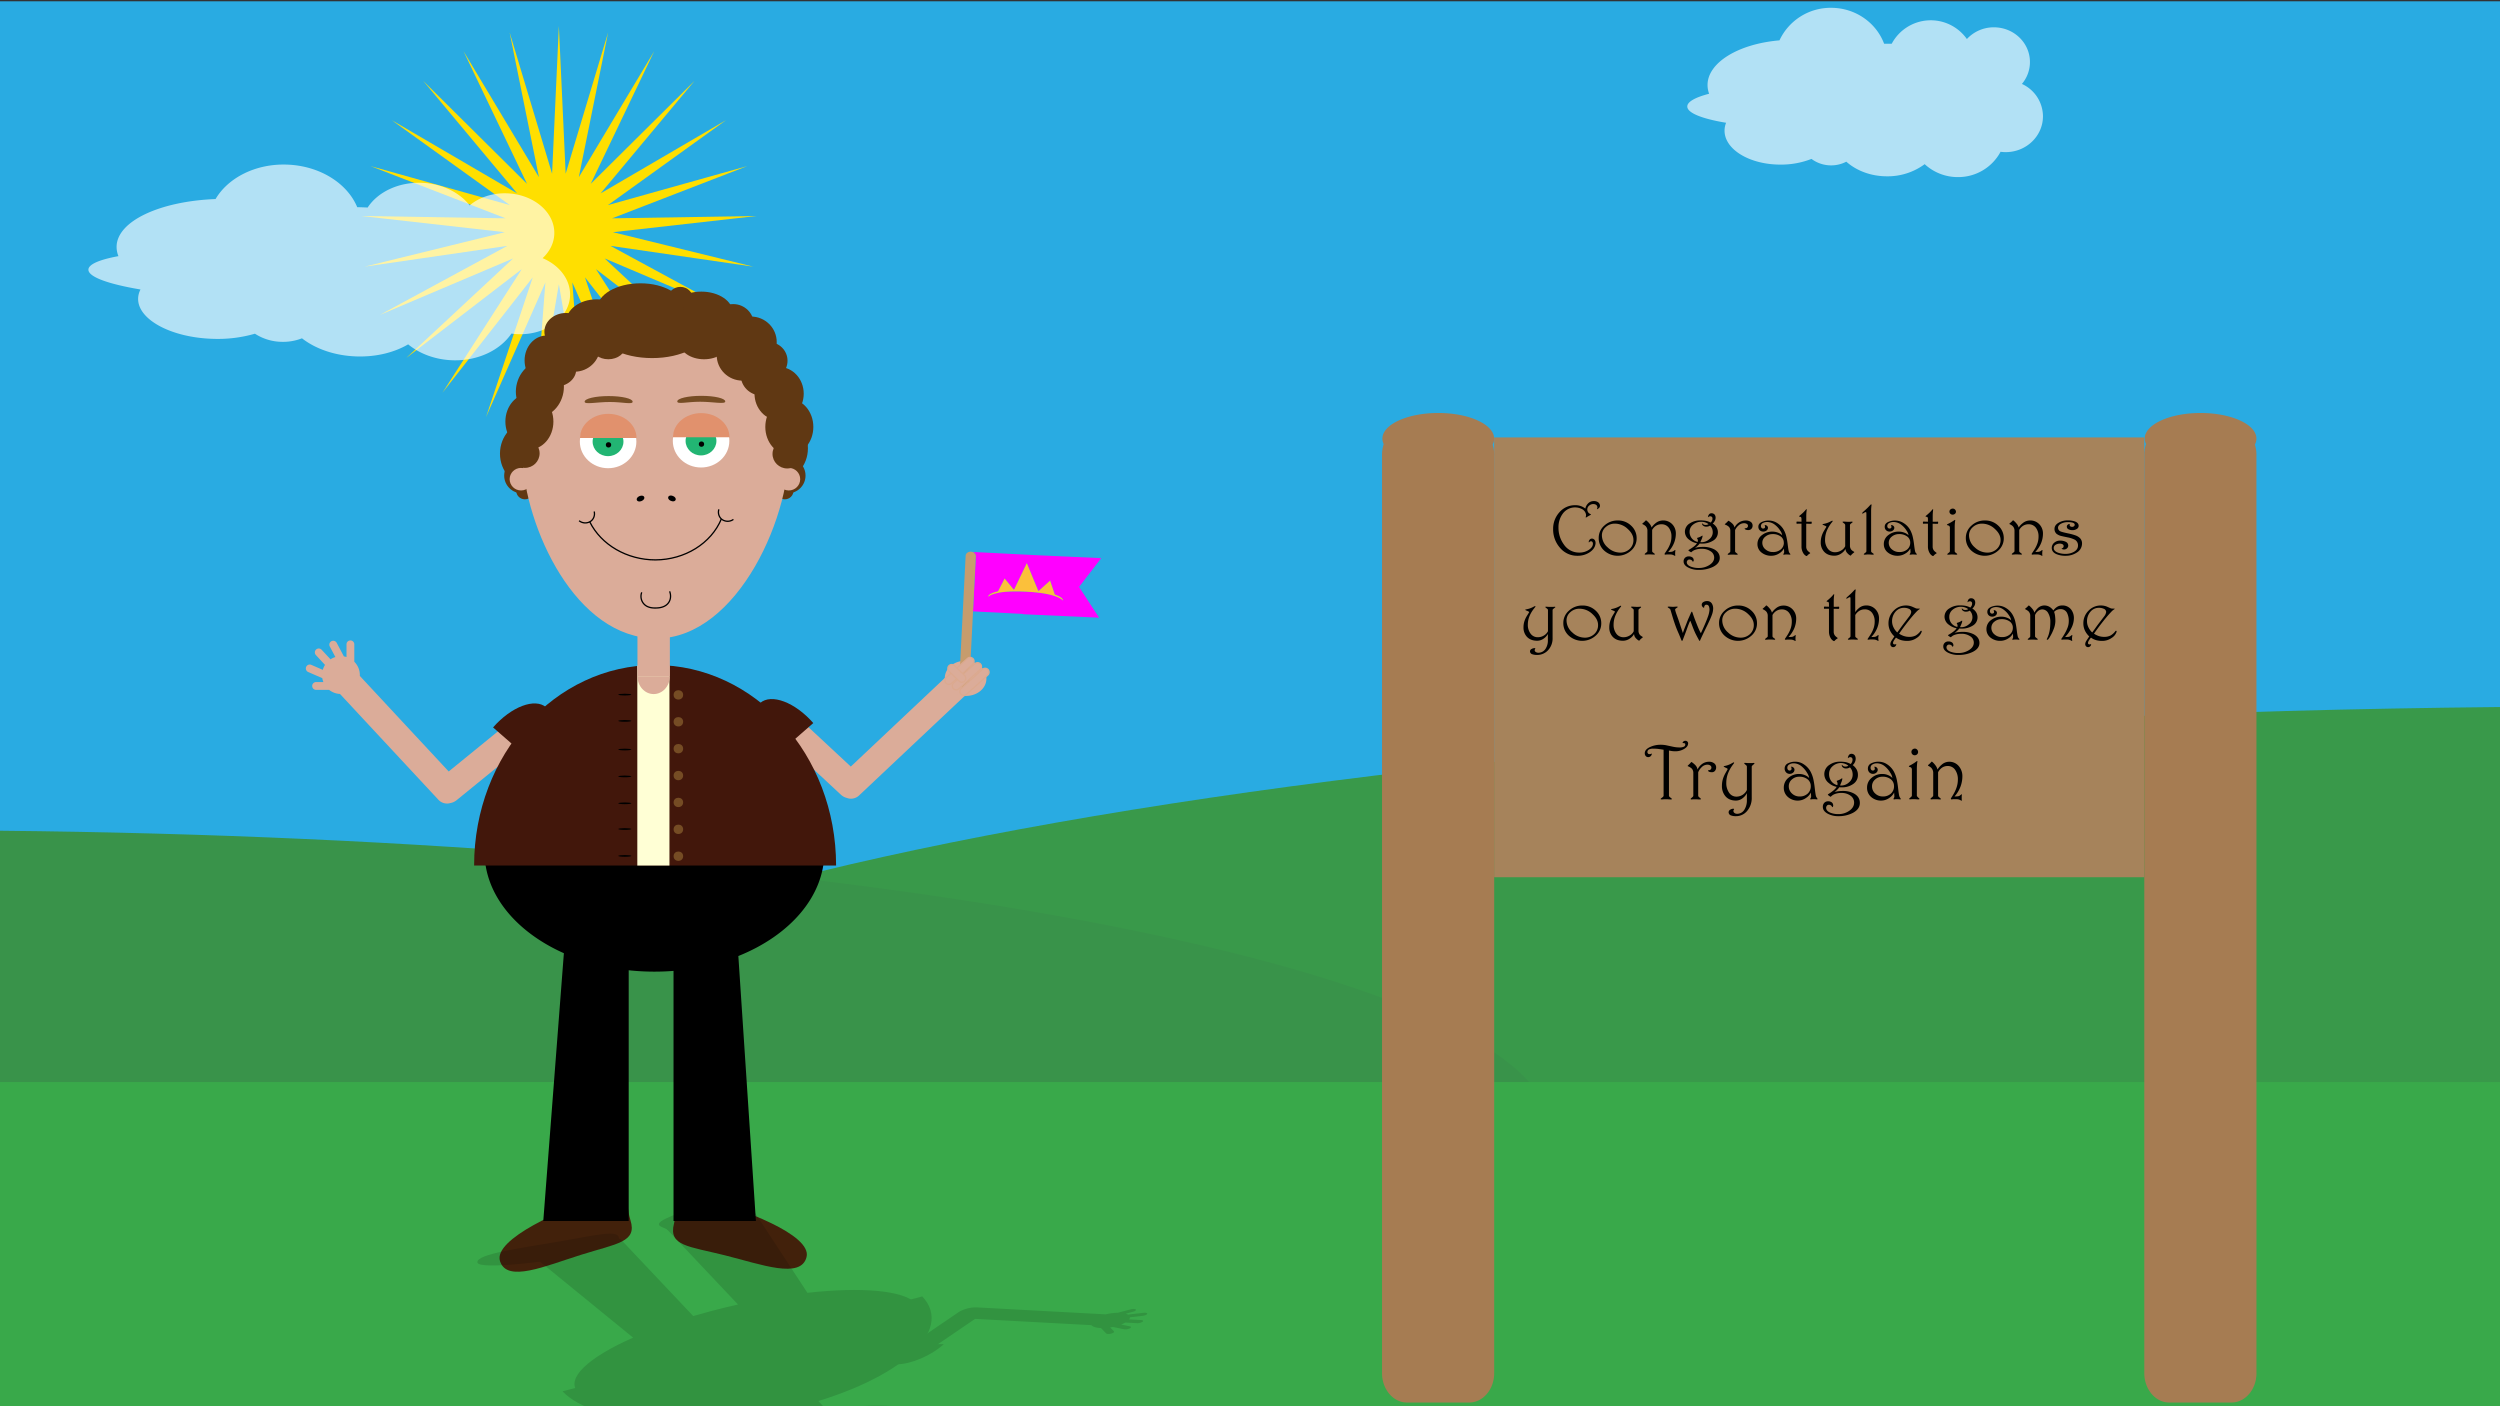 <svg id="Layer_1" data-name="Layer 1" xmlns="http://www.w3.org/2000/svg" width="1920" height="1080" viewBox="0 0 1920 1080"><rect x="0" y="0" width="1920" height="1080" fill="#333333" stroke="none"/><defs><style>.cls-1{fill:#29abe2;}.cls-2{fill:#ffdf00;}.cls-13,.cls-3{fill:#fff;}.cls-3{opacity:0.64;}.cls-4{fill:#39994a;}.cls-5{fill:#39934a;}.cls-6{fill:#39a94a;}.cls-7{fill:#dbac99;}.cls-8{fill:#42210b;}.cls-9{fill:#42170b;}.cls-10{fill:#ffffd5;}.cls-11{fill:#754c24;}.cls-12{fill:#603813;}.cls-14{fill:#22b573;}.cls-15{fill:#e1916d;}.cls-16,.cls-21{fill:none;}.cls-16{stroke:#000;stroke-miterlimit:10;}.cls-17{fill:#f0f;}.cls-18{fill:#fbc03b;}.cls-19{fill:#c69c6d;}.cls-20{fill:#dba98f;}.cls-22{fill:#a6835b;}.cls-23{fill:#a67c52;}.cls-24{opacity:0.13;}</style></defs><rect class="cls-1" y="1" width="1920" height="712"/><polygon class="cls-2" points="429.21 20 434.43 133.39 467.04 24.89 444.54 136.05 502.48 39.25 453.68 141.19 533.32 62.19 461.29 148.5 557.62 92.25 466.88 157.52 573.86 127.56 470.1 167.67 581 165.88 470.75 178.33 578.61 204.82 468.8 188.82 566.83 241.93 464.36 198.48 546.4 274.88 457.71 206.71 518.61 301.58 449.26 212.99 485.2 320.38 439.56 216.92 448.27 330.08 429.21 218.26 410.15 330.08 418.86 216.92 373.23 320.38 409.16 212.99 339.82 301.58 400.72 206.71 312.03 274.88 394.07 198.48 291.6 241.93 389.63 188.82 279.82 204.82 387.67 178.33 277.43 165.88 388.33 167.67 284.57 127.56 391.55 157.52 300.8 92.25 397.14 148.5 325.1 62.19 404.75 141.19 355.94 39.25 413.89 136.05 391.39 24.89 424 133.39 429.21 20"/><path class="cls-3" d="M416.71,198.27c5.41-5,8.77-11.48,9-18.66.51-16.56-15.87-30.5-36.6-31.14-11.19-.34-21.36,3.27-28.42,9.28-7.77-10-21.42-16.88-37.16-17.36-17.82-.55-33.49,7.24-41.18,19-1.65-.08-3.3-.15-5-.2l-3-.08c-7.57-18.32-28.8-31.92-54.22-32.7-24-.74-45,10.19-54.58,26.46-42.52,1.66-75.45,16.81-76,36.29a18.45,18.45,0,0,0,1.41,7.56c-14.37,2.64-22.93,6.19-23.06,10.32-.17,5.62,15.33,11.14,40,15.29a15.83,15.83,0,0,0-1.82,6.79c-.5,16.18,25.15,30.11,57.28,31.1a102.88,102.88,0,0,0,32.43-3.93A38.88,38.88,0,0,0,216,262.52a39.86,39.86,0,0,0,15.92-2.7c10.31,8.08,25.23,13.41,42,13.92,15.14.47,29-3.09,39.54-9.28,8.74,7.18,20.79,11.81,34.21,12.23,19.42.59,36.5-7.78,45.1-20.5a48.5,48.5,0,0,0,5.31.47c21.43.66,39.22-12.69,39.74-29.8C438.13,214.57,429.52,203.68,416.71,198.27Z"/><path class="cls-4" d="M1920,847V543c-886.06,8.66-1596.18,140-1643,304Z"/><path class="cls-5" d="M0,856H1189C1155.12,738.43,641.22,644.21,0,638Z"/><path class="cls-3" d="M1552.83,64.46A26,26,0,0,0,1559,47.64c0-14.73-12.39-26.66-27.69-26.66a28.08,28.08,0,0,0-20.74,9,33.95,33.95,0,0,0-57.73,3.61c-1.21,0-2.43,0-3.66,0H1447C1441,17.5,1425,6,1406.28,6a43.35,43.35,0,0,0-39.65,25c-31.31,2.64-55.24,17-55.24,34.31A19.43,19.43,0,0,0,1312.6,72c-10.54,2.73-16.77,6.12-16.77,9.79,0,5,11.56,9.48,29.81,12.5a16.44,16.44,0,0,0-1.19,6.07c0,14.4,19.23,26.06,42.94,26.06a64,64,0,0,0,23.82-4.37,25.38,25.38,0,0,0,26.75,2.13c7.79,6.91,18.9,11.23,31.26,11.23a47.82,47.82,0,0,0,28.94-9.33,37.36,37.36,0,0,0,25.5,9.93,36.86,36.86,0,0,0,32.78-19.44,30.08,30.08,0,0,0,3.94.27c15.8,0,28.62-12.34,28.62-27.56A27.49,27.49,0,0,0,1552.83,64.46Z"/><rect class="cls-6" y="831" width="1920" height="249"/><path class="cls-7" d="M741.61,533c1.11-1.55-2.21-4.55-3.33-5.7a41.3,41.3,0,0,0-5-4.88c-1.36-1-2.93-1.59-4.32-2.5a5.3,5.3,0,0,1-1.24-1.09c-.2,0-.41,0-.61,0a3.72,3.72,0,0,1-.77.52,4,4,0,0,0,0,.49V520l-72.93,68.73-49.68-46.23a10.5,10.5,0,1,0-14.31,15.37l56.37,52.45a10.38,10.38,0,0,0,4.54,2.48,9,9,0,0,0,9.39-1.84l80.82-76.16h.31A4.84,4.84,0,0,1,741.61,533Z"/><path class="cls-7" d="M412,551.14a10.54,10.54,0,0,0-14.78-1.51l-52.62,42.86-68.25-73.38a.57.57,0,0,0,0-.13,14.42,14.42,0,0,0-4.24-10.76l0-13.37a3,3,0,0,0-6,0l0,9.73a14.43,14.43,0,0,0-2-.45l-5.52-10.42a3,3,0,0,0-5.31,2.81l4.29,8.08a14,14,0,0,0-3.72,1.76L247,499a3,3,0,0,0-4.24-.15h0a3,3,0,0,0-.15,4.24l7,7.56a14.44,14.44,0,0,0-1.71,3.79l-8.73-3.79a3,3,0,1,0-2.39,5.5l10.74,4.67a14.41,14.41,0,0,0,.84,3l-5.6,0a3,3,0,0,0,0,6l10,0a14.48,14.48,0,0,0,8.34,3.13l75.63,81.31a9,9,0,0,0,9.25,2.46,10.43,10.43,0,0,0,4.69-2.17l59.71-48.63A10.54,10.54,0,0,0,412,551.14Z"/><path class="cls-8" d="M619.43,965.41c-4.3,17.14-34.45,5.78-62.57-1.29s-43.57-7.15-39.26-24.3-4.82-26,23.3-18.89S623.74,948.27,619.43,965.41Z"/><path class="cls-8" d="M384,968.53c5.28,16.87,34.72,3.79,62.39-4.89s43.08-9.66,37.8-26.52,3.31-26.19-24.36-17.52S378.73,951.67,384,968.53Z"/><path d="M633.12,654.19c0-50.83-51.26,9.11-123.33,9.11s-137.67-59.94-137.67-9.11c0,32.79,24.32,61.58,60.94,77.87L417.24,937.74h65.6V745.17a185.92,185.92,0,0,0,19.78,1.05q7.42,0,14.65-.58v192.1h63.27L567.05,734.23C606.5,718.4,633.12,688.49,633.12,654.19Z"/><path class="cls-9" d="M593.52,582.45l15.54-13.56,15.55-13.58c-14-16-32.24-22.89-40.83-15.4S579.56,566.45,593.52,582.45Z"/><path class="cls-9" d="M364.12,664.74h278c0-85.07-62.24-154-139-154S364.12,579.67,364.12,664.74Z"/><rect class="cls-10" x="489.46" y="511.23" width="24.68" height="153.51"/><ellipse class="cls-11" cx="520.99" cy="533.67" rx="3.66" ry="3.59"/><ellipse class="cls-11" cx="520.99" cy="554.32" rx="3.66" ry="3.59"/><ellipse class="cls-11" cx="520.99" cy="574.97" rx="3.66" ry="3.59"/><ellipse class="cls-11" cx="520.99" cy="595.62" rx="3.66" ry="3.59"/><ellipse class="cls-11" cx="520.99" cy="616.26" rx="3.66" ry="3.59"/><ellipse class="cls-11" cx="520.99" cy="636.91" rx="3.66" ry="3.59"/><ellipse class="cls-11" cx="520.99" cy="657.56" rx="3.66" ry="3.59"/><ellipse cx="479.86" cy="533.45" rx="5.03" ry="0.67"/><ellipse cx="479.86" cy="553.65" rx="5.03" ry="0.67"/><ellipse cx="479.86" cy="575.64" rx="5.03" ry="0.67"/><ellipse cx="479.86" cy="596.29" rx="5.03" ry="0.67"/><ellipse cx="479.86" cy="616.94" rx="5.03" ry="0.67"/><ellipse cx="479.86" cy="636.69" rx="5.03" ry="0.67"/><ellipse cx="479.86" cy="657.34" rx="5.03" ry="0.67"/><path class="cls-9" d="M409.77,585.8l-15.54-13.56-15.55-13.58c14-16,32.24-22.89,40.83-15.4S423.73,569.8,409.77,585.8Z"/><ellipse class="cls-12" cx="604.82" cy="365.25" rx="13.83" ry="13.67"/><ellipse class="cls-12" cx="401.04" cy="365.25" rx="13.83" ry="13.67"/><ellipse class="cls-12" cx="403.12" cy="376.87" rx="6.68" ry="6.61"/><ellipse class="cls-12" cx="602.74" cy="376.87" rx="6.68" ry="6.61"/><ellipse class="cls-12" cx="598.13" cy="344.28" rx="22.36" ry="24.61"/><ellipse class="cls-12" cx="406.34" cy="348.39" rx="22.36" ry="24.61"/><path class="cls-7" d="M605.78,337.62c3.77,56-38.93,152.56-101.53,152.72S403.4,404.83,401.07,350.87,438,241,498.07,239.5c6.71-.17,14.24.5,14.24.5s26,2.67,48,16.92C587.94,274.76,604,310.72,605.78,337.62Z"/><ellipse class="cls-13" cx="538.43" cy="338.62" rx="21.71" ry="20.42"/><ellipse class="cls-14" cx="538.37" cy="338.63" rx="11.84" ry="11.14"/><path class="cls-15" d="M516.82,335.83h43.43c0-10.25-9.72-18.57-21.71-18.57S516.82,325.58,516.82,335.83Z"/><ellipse cx="538.73" cy="341.09" rx="2.07" ry="2.05"/><ellipse class="cls-13" cx="467.03" cy="339.17" rx="21.71" ry="20.42"/><ellipse class="cls-14" cx="466.97" cy="339.18" rx="11.84" ry="11.14"/><path class="cls-15" d="M445.43,336.38h43.42c0-10.25-9.72-18.56-21.71-18.56S445.43,326.13,445.43,336.38Z"/><ellipse cx="467.33" cy="341.65" rx="2.07" ry="2.05"/><ellipse cx="516.06" cy="382.81" rx="2.05" ry="3.06" transform="translate(-35.97 711.64) rotate(-67.35)"/><path class="cls-16" d="M492.85,454.92a8.67,8.67,0,0,0,2.86,10c3.07,2.26,7.08,2.06,8.57,2s4.93-.24,7.61-2.39c3-2.43,3.87-6.48,2.38-10.38"/><ellipse cx="491.93" cy="382.89" rx="3.06" ry="2.05" transform="translate(-109.51 218.98) rotate(-22.65)"/><ellipse class="cls-7" cx="400.17" cy="368.01" rx="8.76" ry="8.66"/><ellipse class="cls-7" cx="605.79" cy="368.01" rx="8.76" ry="8.66"/><ellipse class="cls-12" cx="501.09" cy="236.72" rx="11.53" ry="10.03"/><ellipse class="cls-12" cx="590.3" cy="277.06" rx="14.52" ry="14.36"/><ellipse class="cls-12" cx="419.71" cy="276.83" rx="16.83" ry="19.14"/><ellipse class="cls-12" cx="426.86" cy="283.67" rx="15.68" ry="13.22"/><ellipse class="cls-12" cx="455.21" cy="269.54" rx="25.56" ry="5.02" transform="translate(-60.04 149.6) rotate(-17.53)"/><ellipse class="cls-12" cx="570.24" cy="272.73" rx="19.82" ry="19.6"/><ellipse class="cls-12" cx="500.86" cy="253.36" rx="41.26" ry="21.65"/><ellipse class="cls-12" cx="434.7" cy="254.73" rx="16.6" ry="14.36"/><ellipse class="cls-12" cx="522.52" cy="230.11" rx="9.91" ry="9.8"/><ellipse class="cls-12" cx="540.73" cy="262.7" rx="18.9" ry="13.22"/><ellipse class="cls-12" cx="563.09" cy="249.26" rx="15.91" ry="15.72"/><ellipse class="cls-12" cx="538.66" cy="240.37" rx="24.2" ry="16.41"/><ellipse class="cls-12" cx="483.11" cy="239.69" rx="16.14" ry="11.62"/><ellipse class="cls-12" cx="464.89" cy="253.13" rx="24.2" ry="16.41"/><ellipse class="cls-12" cx="441.15" cy="265.89" rx="19.82" ry="19.6"/><ellipse class="cls-12" cx="576.7" cy="262.7" rx="19.82" ry="19.6"/><ellipse class="cls-12" cx="584.76" cy="288" rx="15.91" ry="15.72"/><ellipse class="cls-12" cx="598.36" cy="302.35" rx="18.9" ry="20.51"/><ellipse class="cls-12" cx="414.64" cy="298.94" rx="21.66" ry="18.2" transform="translate(18.56 622.06) rotate(-75)"/><ellipse class="cls-12" cx="458.21" cy="247.43" rx="23.51" ry="17.55"/><ellipse class="cls-12" cx="406.57" cy="323.77" rx="18.44" ry="21.42"/><ellipse class="cls-12" cx="403.12" cy="348.16" rx="11.3" ry="11.17"/><ellipse class="cls-12" cx="604.59" cy="348.61" rx="11.3" ry="11.17"/><ellipse class="cls-12" cx="606.2" cy="327.88" rx="18.44" ry="21.42"/><ellipse class="cls-12" cx="491.87" cy="236.95" rx="33.19" ry="19.37"/><ellipse class="cls-12" cx="467.2" cy="265.66" rx="13.14" ry="10.25"/><path class="cls-16" d="M452.92,400.75C461.7,418.5,481.64,430,503.36,430c22.55-.07,42.81-12.62,50.63-31.42"/><path class="cls-16" d="M444.75,399.91a7.49,7.49,0,0,0,9.32.12,7.14,7.14,0,0,0,2.26-7.2"/><path class="cls-16" d="M563.26,398.9a7.48,7.48,0,0,1-9.31-.4,7.15,7.15,0,0,1-1.85-7.32"/><rect class="cls-7" x="489.56" y="479.65" width="24.9" height="39.65"/><path class="cls-7" d="M514.46,519.3h-24.9c0,7.59,5.57,13.75,12.45,13.75S514.46,526.89,514.46,519.3Z"/><path class="cls-11" d="M485.87,308.51c0,2.39-7.33.22-17.52.22S449,310.9,449,308.51s8.26-4.33,18.44-4.33S485.87,306.12,485.87,308.51Z"/><path class="cls-11" d="M520.15,308.31c0,2.39,7.34.23,17.52.23S557,310.7,557,308.31,548.78,304,538.6,304,520.15,305.92,520.15,308.31Z"/><ellipse class="cls-7" cx="741.61" cy="521.01" rx="13.5" ry="16" transform="translate(183.72 1235.28) rotate(-87.1)"/><path class="cls-17" d="M828.72,450.77l17-22.11-48.2-2.2v0l-50.8-2.57a3.46,3.46,0,0,1,2.72,3.33l-2.14,42.32,38.27,1.94.18.24,58.35,2.67Zm-40.78,3.61c-25.2-1.28-29,4-29,4,.09-1.77,3-3.24,7.59-4.23l2.37-4.61,2.68-5.24,3.87,4.71,3.16,3.84h.26l4.77-10,5-10.36,4.4,10.66,4.4,10.63.37.05,4.19-3.81,4.54-4.12,1.87,5.54,1.73,5.12c4.06,1.41,6.45,3.06,6.37,4.73C816.44,461.31,813.14,455.66,787.94,454.38Z"/><path class="cls-18" d="M810.07,456.58l-1.73-5.12-1.87-5.54L801.93,450l-4.19,3.81-.37-.05L793,443.17l-4.4-10.66-5,10.36-4.77,10h-.26L775.42,449l-3.87-4.71-2.68,5.24-2.37,4.61c-4.63,1-7.5,2.46-7.59,4.23,0,0,3.83-5.29,29-4s28.5,6.93,28.5,6.93C816.52,459.64,814.13,458,810.07,456.58Z"/><path class="cls-19" d="M746.72,423.86a4.36,4.36,0,0,0-1-.18c-2.16-.11-4,1.29-4.1,3.11l-5,97.89c-.09,1.82,1.6,3.4,3.76,3.51s4-1.29,4.09-3.11l2.82-55.57,2.14-42.32A3.46,3.46,0,0,0,746.72,423.86Z"/><rect class="cls-7" x="722.9" y="512.26" width="28" height="6" rx="3" transform="translate(-155.31 626.94) rotate(-42.1)"/><path class="cls-20" d="M747.65,505.54a3.59,3.59,0,0,0-4.94-.25L726.39,520a3.5,3.5,0,0,0,2.17,6.09,3.53,3.53,0,0,0,2.52-.9l16.32-14.75a3.49,3.49,0,0,0,.25-4.94Zm-.92,4.2-16.32,14.75a2.56,2.56,0,0,1-3.53-.18,2.47,2.47,0,0,1-.64-1.8,2.43,2.43,0,0,1,.82-1.73L743.38,506a2.5,2.5,0,0,1,3.53.18,2.5,2.5,0,0,1-.18,3.53Z"/><rect class="cls-7" x="734.31" y="520.7" width="28" height="6" rx="3" transform="translate(-158.02 636.77) rotate(-42.1)"/><path class="cls-20" d="M740,534.57a3.52,3.52,0,0,1-2.42-1.15,3.52,3.52,0,0,1,.25-4.94l16.33-14.75a3.5,3.5,0,1,1,4.69,5.19L742.5,533.67A3.54,3.54,0,0,1,740,534.57Zm16.63-20.74a2.5,2.5,0,0,0-1.8.64l-16.32,14.75a2.5,2.5,0,0,0-.18,3.53,2.56,2.56,0,0,0,3.53.18l16.32-14.75a2.53,2.53,0,0,0,.82-1.73,2.5,2.5,0,0,0-2.37-2.62Z"/><rect class="cls-7" x="728.52" y="516.4" width="28" height="6" rx="3" transform="translate(-156.64 631.78) rotate(-42.1)"/><path class="cls-20" d="M734.18,530.27a3.52,3.52,0,0,1-2.42-1.15,3.48,3.48,0,0,1-.89-2.52,3.44,3.44,0,0,1,1.15-2.42l16.32-14.75a3.5,3.5,0,1,1,4.69,5.19l-16.32,14.75A3.5,3.5,0,0,1,734.18,530.27Zm16.63-20.74a2.5,2.5,0,0,0-1.8.64l-16.32,14.75a2.5,2.5,0,0,0-.18,3.53,2.56,2.56,0,0,0,3.53.18l16.32-14.75a2.51,2.51,0,0,0,.82-1.73,2.5,2.5,0,0,0-2.37-2.62Z"/><rect class="cls-7" x="726.4" y="514.18" width="16.86" height="6" rx="3" transform="translate(899.57 1400.53) rotate(-135.7)"/><path class="cls-20" d="M738.54,524.46a3.5,3.5,0,0,1-2.27-1l-7.77-7.58a3.51,3.51,0,0,1-.06-4.95,3.5,3.5,0,0,1,4.95-.06l7.77,7.58a3.5,3.5,0,0,1-2.62,6Zm-7.47-13.57a2.5,2.5,0,0,0-1.87,4.28l7.77,7.59a2.5,2.5,0,1,0,3.49-3.58l-7.77-7.59A2.48,2.48,0,0,0,731.07,510.89Z"/><path class="cls-21" d="M1147.5,349.07v-12.2a9.82,9.82,0,0,1-1.17,4.56A25.82,25.82,0,0,1,1147.5,349.07Z"/><polygon class="cls-22" points="1646.8 335.94 1147.5 335.94 1147.5 336.87 1147.5 349.07 1147.5 673.71 1646.8 673.71 1646.8 349.07 1646.8 335.94"/><path class="cls-23" d="M1146.33,341.43a9.82,9.82,0,0,0,1.17-4.56c0-10.88-19.21-19.7-42.91-19.7s-42.91,8.82-42.91,19.7a9.74,9.74,0,0,0,1,4.17,25.73,25.73,0,0,0-1.28,8v705.58c0,12.39,8.61,22.52,19.14,22.52h47.86c10.52,0,19.14-10.13,19.14-22.52V349.07A25.82,25.82,0,0,0,1146.33,341.43Z"/><path class="cls-23" d="M1732.94,349.07a25.5,25.5,0,0,0-1.17-7.64,9.82,9.82,0,0,0,1.17-4.56c0-10.88-19.21-19.7-42.91-19.7s-42.91,8.82-42.91,19.7a9.75,9.75,0,0,0,1,4.17,25.73,25.73,0,0,0-1.29,8v705.58c0,12.39,8.61,22.52,19.14,22.52h47.86c10.53,0,19.14-10.13,19.14-22.52Z"/><path d="M1228.77,388.5a2.22,2.22,0,0,1-.72,1.62,7.14,7.14,0,0,1-1.17.88.73.73,0,0,1-.26.08c-.13,0-.18-.1-.14-.29a5.19,5.19,0,0,0,.24-.57,1.85,1.85,0,0,0,.07-.57,2.23,2.23,0,0,0-.2-.93,2.18,2.18,0,0,0-1.11-1.2,4,4,0,0,0-1.81-.4,4.74,4.74,0,0,0-3.23,1.23,3.73,3.73,0,0,0-1.4,2.93,3.92,3.92,0,0,0,.8,2.34,2.7,2.7,0,0,0,.68.67c.14.09.5.29,1.09.61.17.09.26.18.26.27s-.07.14-.2.21l-1.78,1c-.49.29-.78.45-.85.51l-.81.5a.21.21,0,0,1-.2.06c-.17,0-.23-.13-.2-.32s.09-.39.16-.69a3.56,3.56,0,0,0,.1-.8,4.1,4.1,0,0,0-.2-1.17A5.79,5.79,0,0,0,1215,391a11.66,11.66,0,0,0-14.82,3.52,17.32,17.32,0,0,0-3.26,10.52,21.64,21.64,0,0,0,4.09,13.07,14,14,0,0,0,11.83,6.27,13,13,0,0,0,7.41-2.1q3.12-2.1,3.12-4.76a2.22,2.22,0,0,0-.37-1.24,1.14,1.14,0,0,0-1-.57,1.87,1.87,0,0,0-1,.24,2.17,2.17,0,0,0-.46.4c0,.14-.11.21-.22.21s-.18-.12-.18-.37a2.6,2.6,0,0,1,.58-1.54,2.13,2.13,0,0,1,1.83-1,2.52,2.52,0,0,1,2.15,1.06,3.74,3.74,0,0,1,.68,2.26,2.49,2.49,0,0,1,0,.45q-.39,3.91-4.4,6.66a16.35,16.35,0,0,1-9.45,2.75,17.12,17.12,0,0,1-13.6-6.3,21.24,21.24,0,0,1-5.12-14.27,18.64,18.64,0,0,1,4.69-12.68A15.64,15.64,0,0,1,1209.7,388a11.9,11.9,0,0,1,7.85,2.61,7.39,7.39,0,0,1,1.89-3.78,6.11,6.11,0,0,1,4.63-2,5.36,5.36,0,0,1,3.4,1A3.31,3.31,0,0,1,1228.77,388.5Z"/><path d="M1256.94,413.43a12.38,12.38,0,0,1-4.41,9.55,15.4,15.4,0,0,1-20.51-.12,12.79,12.79,0,0,1-4.22-9.69,12.43,12.43,0,0,1,4.3-9.5,14.82,14.82,0,0,1,10.35-3.95,14.36,14.36,0,0,1,10.28,4A12.94,12.94,0,0,1,1256.94,413.43Zm-2.46,1.17q0-4.38-4.36-8.34a14.31,14.31,0,0,0-9.84-4.1,10.16,10.16,0,0,0-7.1,2.66,8.22,8.22,0,0,0-2.92,6.28,12.34,12.34,0,0,0,4.43,9.3,13.91,13.91,0,0,0,9.59,4,10.45,10.45,0,0,0,7-2.5A9.19,9.19,0,0,0,1254.48,414.6Z"/><path d="M1287.05,409.67a19.48,19.48,0,0,1-1.49,7.55,21.46,21.46,0,0,1-4.41,6.66h.31l.58,0a12.34,12.34,0,0,0,1.66-.1,3.77,3.77,0,0,0,1.52-.54l1-.72a.54.54,0,0,1,.17-.08l.12,0c.21,0,.27.15.17.47s-.08.58-.11.95-.06.62-.06.74,0,.54,0,.83,0,.6.08.92,0,.52-.23.52a.46.46,0,0,1-.28-.1c-.57-.29-1-.48-1.2-.57a5.84,5.84,0,0,0-1.25-.31,15.59,15.59,0,0,0-1.82-.08l-1.31,0c-.33,0-.76.07-1.29.14s-.83-.07-.83-.48a.66.66,0,0,1,.08-.32c1-1.49,1.84-2.72,2.41-3.69a22.86,22.86,0,0,0,2-4.31,15.67,15.67,0,0,0,.8-5,10.8,10.8,0,0,0-2-6.78,6.75,6.75,0,0,0-5.67-2.73,7.76,7.76,0,0,0-4.32,1.24,8.62,8.62,0,0,0-2.83,3.11v16.3a1.34,1.34,0,0,0,.63,1q.55.44,1.11.84a.83.83,0,0,1,.32.54c0,.18-.17.27-.49.27l-1.3-.08c-.76,0-1.46-.08-2.09-.08s-1.31,0-1.74.05-.92.08-1.48.11-.69-.1-.69-.3a.78.78,0,0,1,.26-.46,7.47,7.47,0,0,1,.83-.7c.65-.46,1-.85,1-1.17V407.63a4.87,4.87,0,0,0-1.46-3.66,8.78,8.78,0,0,0-2.2-1.38.32.32,0,0,1-.23-.3.48.48,0,0,1,.17-.34c.25-.21.46-.39.63-.52s.39-.32.66-.57.48-.45.63-.61l.43-.48a.37.37,0,0,1,.31-.13.38.38,0,0,1,.26.08,13.21,13.21,0,0,1,2.18,2.15,7.84,7.84,0,0,1,1.83,3.27,14,14,0,0,1,3.06-3.32,8.84,8.84,0,0,1,5.47-2.1,9.45,9.45,0,0,1,7.93,3.59A10.13,10.13,0,0,1,1287.05,409.67Z"/><path d="M1320.77,428.48q0,4.33-5.29,6.94a24.5,24.5,0,0,1-10.85,2.26,17.25,17.25,0,0,1-7.9-1.71q-3.72-1.86-3.72-4.78a3.7,3.7,0,0,1,1.1-2.83,4,4,0,0,1,2.85-1.05,4.67,4.67,0,0,1,2.62.66,2.6,2.6,0,0,1,1.15,1.84,2,2,0,0,1,.06.4,1.64,1.64,0,0,1-.34,1,.47.47,0,0,1-.29.16.23.23,0,0,1-.23-.16,2.38,2.38,0,0,0-1-1.13,3.1,3.1,0,0,0-1.54-.35,1.72,1.72,0,0,0-1.38.65,2.08,2.08,0,0,0-.56,1.42c0,1.42,1,2.53,3,3.35a16.35,16.35,0,0,0,6.26,1.06,14.72,14.72,0,0,0,8-2.21q3.78-2.36,3.78-5.82a5.7,5.7,0,0,0-3-4.94,11.66,11.66,0,0,0-6.47-1.75,14.05,14.05,0,0,0-5.72,1,8,8,0,0,0-2.29,1.54c-.17.16-.37.14-.58-.06-.4-.23-.72-.43-1-.61a5.13,5.13,0,0,1-.63-.5q-.22-.21.06-.48l1.54-.93a14.21,14.21,0,0,0,1.32-.88,15.52,15.52,0,0,0,2.43-1.94,7.09,7.09,0,0,0,1.12-1.41,13.14,13.14,0,0,1-5.9-2.66,7.67,7.67,0,0,1-3.37-6.16,7.49,7.49,0,0,1,3.69-6.41,14.28,14.28,0,0,1,8.16-2.31,23.4,23.4,0,0,1,4.28.33,14,14,0,0,1,3.68,1.32,5.43,5.43,0,0,0,.91-1.23,3.88,3.88,0,0,0,.46-1.86,1.6,1.6,0,0,0-1.89-1.7,1.64,1.64,0,0,0-.86.22,2.64,2.64,0,0,0-.46.37c-.09.09-.17.11-.23.08s-.07-.14,0-.29a3.79,3.79,0,0,1,.63-1.65,2.26,2.26,0,0,1,1.94-1.07,3.08,3.08,0,0,1,2.52,1,3.86,3.86,0,0,1,.75,2.53,5.17,5.17,0,0,1-.78,2.57,5,5,0,0,1-1.46,1.73,9.82,9.82,0,0,1,3,3,7.48,7.48,0,0,1,1,3.88,7.28,7.28,0,0,1-3.72,6.33,15.09,15.09,0,0,1-8.41,2.23c-.31,0-.65,0-1,0l-.87-.06a10.08,10.08,0,0,1-1.66,1.83,14.27,14.27,0,0,1-2,1.57,17.6,17.6,0,0,1,3.07-.63,31.46,31.46,0,0,1,3.29-.17,17.88,17.88,0,0,1,8.47,1.89Q1320.77,424.28,1320.77,428.48ZM1315.39,409a8.17,8.17,0,0,0-.46-2.9,7.12,7.12,0,0,0-1.6-2.41,6.27,6.27,0,0,1-1.33.6,5.52,5.52,0,0,1-1.53.19,3.63,3.63,0,0,1-2.55-.84,1.92,1.92,0,0,1-.72-1.39c0-.19,0-.29.12-.29s.13.05.23.13a3.33,3.33,0,0,0,.68.64,3.06,3.06,0,0,0,1.66.43,4.93,4.93,0,0,0,1.26-.16,4.2,4.2,0,0,0,1-.43,6.86,6.86,0,0,0-2.34-1.3,9.25,9.25,0,0,0-3.15-.55,9.79,9.79,0,0,0-6.36,2.19,6.75,6.75,0,0,0-2.69,5.45,7.88,7.88,0,0,0,1.62,5,8,8,0,0,0,4.57,2.84,3.31,3.31,0,0,0,.17-1,3.07,3.07,0,0,0-.57-1.67c-.14-.22-.06-.37.22-.47l.73-.24c.2-.06.51-.17.91-.33a6.37,6.37,0,0,0,1-.49l.9-.54c.12-.11.21-.13.29-.06a.37.37,0,0,1,.11.32,6.82,6.82,0,0,1-.58,2.1,26.51,26.51,0,0,1-1.13,2.52,7,7,0,0,0,1,.08,8.79,8.79,0,0,0,5.72-2.18A6.65,6.65,0,0,0,1315.39,409Z"/><path d="M1346,403.6a3.53,3.53,0,0,1-.88,2.5,3.1,3.1,0,0,1-2.38,1,5.45,5.45,0,0,1-1.82-.27,1.69,1.69,0,0,1-1-.74.23.23,0,0,1,0-.24.24.24,0,0,1,.25-.14,3.23,3.23,0,0,0,1-.13,1.85,1.85,0,0,0,.79-.48,1.74,1.74,0,0,0,.49-1.25,1.66,1.66,0,0,0-.75-1.41,4.25,4.25,0,0,0-2.46-.61,6.2,6.2,0,0,0-4,1.68,10.1,10.1,0,0,0-2.69,3.58v16.3a1.34,1.34,0,0,0,.63,1c.36.29.73.57,1.09.84a.74.74,0,0,1,.29.49c0,.21-.21.32-.63.32s-.63,0-.86,0c-1.19-.08-2-.13-2.35-.13-.73,0-1.3,0-1.73.05s-.92.08-1.48.11-.63-.1-.63-.3a.91.91,0,0,1,.35-.57l.77-.59c.59-.44.89-.83.89-1.17V407.63a4.4,4.4,0,0,0-1.06-3,8.88,8.88,0,0,0-3.06-1.76c-.08,0-.12-.07-.12-.16a.34.34,0,0,1,.12-.26l1.31-1.17q.38-.35.66-.66c.06-.06.18-.21.37-.46a.52.52,0,0,1,.38-.18.56.56,0,0,1,.25.08,16.32,16.32,0,0,1,2.38,1.78,5.9,5.9,0,0,1,2,3.32,9.62,9.62,0,0,1,3.15-3.69,9.13,9.13,0,0,1,5.38-1.73,6.38,6.38,0,0,1,4,1.13A3.38,3.38,0,0,1,1346,403.6Z"/><path d="M1374.82,425.29a1,1,0,0,1,.2.42c0,.18-.14.27-.43.27l-.95-.08c-.55,0-1.07-.08-1.57-.08a9.81,9.81,0,0,0-1.14.08l-.75.08c-.44,0-.66-.1-.66-.29a.53.53,0,0,1,.15-.29,3.31,3.31,0,0,0,.41-.73,2.21,2.21,0,0,0,.16-.87l-.17-2.55a10,10,0,0,1-3.7,3.8,11.11,11.11,0,0,1-6,1.78,11.56,11.56,0,0,1-7.44-2.42,8.06,8.06,0,0,1-3.21-6.62,8.44,8.44,0,0,1,3.49-6.85,12.48,12.48,0,0,1,8-2.66,11.66,11.66,0,0,1,4.34.82,8.64,8.64,0,0,1,3.16,2,7.74,7.74,0,0,0-1.46-3.49,16.74,16.74,0,0,0-4-4.49,9.77,9.77,0,0,0-6-2.23,6.89,6.89,0,0,0-3.29.74,2.59,2.59,0,0,0-1.57,2.34,2.07,2.07,0,0,0,.47,1.41,1.62,1.62,0,0,0,1.3.56,1.54,1.54,0,0,0,1-.35,1,1,0,0,0,.43-.82,2.24,2.24,0,0,0-.1-.68q-.11-.33-.18-.6c-.06-.12,0-.2,0-.24a2.27,2.27,0,0,1,.38,0,2.45,2.45,0,0,1,1.46.69,1.84,1.84,0,0,1,.65,1.38,2.55,2.55,0,0,1-1.07,2.09,3.89,3.89,0,0,1-2.47.84,3.82,3.82,0,0,1-2.75-1,3.65,3.65,0,0,1-1.09-2.79c0-1.53.87-2.71,2.6-3.56a12.45,12.45,0,0,1,5.53-1.12,12,12,0,0,1,6.27,1.87,14.63,14.63,0,0,1,5,5.09,20.28,20.28,0,0,1,2.14,5.61,53.5,53.5,0,0,1,1,5.84c.3,2.47.56,4.17.77,5.09a4.33,4.33,0,0,0,.54,1.33Zm-4.87-8.51a5.66,5.66,0,0,0-2.39-4.79,10.12,10.12,0,0,0-6.25-1.8,8.44,8.44,0,0,0-5.5,1.92,5.88,5.88,0,0,0-2.35,4.73,6.43,6.43,0,0,0,2.39,5.06,8.46,8.46,0,0,0,5.69,2.06,9,9,0,0,0,6.11-2A6.54,6.54,0,0,0,1370,416.78Z"/><path d="M1391.36,401.85c0,.28-.13.42-.4.42l-1.4,0c-.84,0-1.63-.06-2.38-.06v17.6a4.79,4.79,0,0,0,1.15,3.22,14.06,14.06,0,0,0,1.66,1.41.45.45,0,0,1,.23.37c0,.09-.08.18-.23.28s-.32.2-.51.3l-.58.43a7.49,7.49,0,0,0-1,1,.67.67,0,0,1-.46.21.89.89,0,0,1-.4-.11,5.66,5.66,0,0,1-2.17-2.18,9.64,9.64,0,0,1-1.32-5.15V402.16c-.61,0-1.19,0-1.75,0l-1.68.07a.37.37,0,0,1-.41-.42V401c0-.29.18-.43.52-.43l1.26.05c.74,0,1.43.06,2.06.06v-2c0-1-.24-1.61-.71-1.73l-.66-.08c-.27,0-.4-.12-.4-.37a.41.41,0,0,1,.17-.32q.63-.51,1.29-1.08l1.46-1.31q.91-.88,1.41-1.47l1-1.14a.26.26,0,0,1,.23-.13c.15,0,.23.13.23.4-.06.46-.12.92-.17,1.38a32.23,32.23,0,0,0-.18,3.45v4.42c.63,0,1.25,0,1.87,0s1.25,0,1.91-.08c.27,0,.4.12.4.37Z"/><path d="M1423.94,424.28a7.21,7.21,0,0,1-.72.56,6.86,6.86,0,0,0-.65.56q-.37.35-.66.66l-.37.45a.34.34,0,0,1-.29.19.93.93,0,0,1-.4-.13,9,9,0,0,1-2.09-1.76,4.87,4.87,0,0,1-1.4-3.24,9.73,9.73,0,0,1-3,3.32,9.22,9.22,0,0,1-5.5,1.89q-5.24,0-8.07-3.22a10.26,10.26,0,0,1-2.46-7,16.24,16.24,0,0,1,.66-4.68,18.85,18.85,0,0,1,1.63-3.85c.27-.48.93-1.59,2-3.33.1-.19,0-.4-.4-.63a8.51,8.51,0,0,0-1.31-.59l-1-.48a.27.27,0,0,1-.22-.26c0-.13.15-.23.47-.3l1-.21a15.56,15.56,0,0,0,1.93-.54,17.44,17.44,0,0,0,2-.81l1.8-.91a1.3,1.3,0,0,1,.32-.08.26.26,0,0,1,.2.14.4.4,0,0,1,0,.38,1,1,0,0,1-.2.36,26.24,26.24,0,0,0-3.93,6.19,18.39,18.39,0,0,0-1.63,7.42,11.12,11.12,0,0,0,2.11,7,6.73,6.73,0,0,0,5.62,2.74,8.82,8.82,0,0,0,4.65-1.36,7.22,7.22,0,0,0,3.08-3.27V403.17a1.62,1.62,0,0,0-.72-1.08c-.38-.29-.75-.58-1.11-.88a.43.43,0,0,1-.17-.32c0-.21.19-.32.57-.32.21,0,.76,0,1.66.08l1.6.08c.78,0,1.39,0,1.82,0l1.5-.12c.35,0,.52.12.52.35a.48.48,0,0,1-.17.34c-.44.32-.8.59-1.06.8q-.78.62-.78,1.11v15.69a4.89,4.89,0,0,0,1.24,3.53,9.25,9.25,0,0,0,1.86,1.3.38.38,0,0,1,.2.35A.45.45,0,0,1,1423.94,424.28Z"/><path d="M1438.71,425.14c.23.21.35.39.35.53s-.21.31-.63.31-.63,0-.86,0c-1.19-.1-2-.16-2.35-.16-.69,0-1.25,0-1.68.07l-1.47.12c-.46,0-.69-.11-.69-.32a1,1,0,0,1,.29-.49c.48-.36.83-.64,1.06-.84a1.4,1.4,0,0,0,.66-1V394.93a9.74,9.74,0,0,0-.06-1.22c0-.3-.27-.42-.69-.37a3.84,3.84,0,0,0-1.06.52,5.23,5.23,0,0,1-1,.54c-.28.09-.43,0-.43-.29a.76.76,0,0,1,.17-.37,19.2,19.2,0,0,1,1.58-1.5c.74-.67,1.33-1.22,1.77-1.63.65-.6,1.36-1.32,2.12-2.16a12,12,0,0,1,1-1,.54.54,0,0,1,.17-.08l.15,0c.17,0,.25.14.25.42-.09.57-.17,1.28-.24,2.12s-.1,1.73-.1,2.67V423.4a1.32,1.32,0,0,0,.6.93C1438,424.61,1438.35,424.88,1438.71,425.14Z"/><path d="M1471.92,425.29a1,1,0,0,1,.2.42c0,.18-.15.27-.43.27l-1-.08c-.55,0-1.07-.08-1.57-.08a10,10,0,0,0-1.15.08l-.74.08c-.44,0-.66-.1-.66-.29a.53.53,0,0,1,.15-.29,3.31,3.31,0,0,0,.41-.73,2.21,2.21,0,0,0,.16-.87l-.17-2.55a10,10,0,0,1-3.7,3.8,11.13,11.13,0,0,1-6,1.78,11.56,11.56,0,0,1-7.44-2.42,8.06,8.06,0,0,1-3.21-6.62,8.44,8.44,0,0,1,3.49-6.85,12.48,12.48,0,0,1,8-2.66,11.66,11.66,0,0,1,4.34.82,8.64,8.64,0,0,1,3.16,2,7.74,7.74,0,0,0-1.46-3.49,16.74,16.74,0,0,0-4-4.49,9.77,9.77,0,0,0-6-2.23,6.89,6.89,0,0,0-3.29.74,2.6,2.6,0,0,0-1.58,2.34,2.08,2.08,0,0,0,.48,1.41,1.62,1.62,0,0,0,1.3.56,1.54,1.54,0,0,0,1-.35,1,1,0,0,0,.43-.82,2.24,2.24,0,0,0-.1-.68l-.19-.6q-.08-.18,0-.24a2.27,2.27,0,0,1,.38,0,2.45,2.45,0,0,1,1.46.69,1.87,1.87,0,0,1,.65,1.38,2.55,2.55,0,0,1-1.07,2.09,3.92,3.92,0,0,1-2.48.84,3.81,3.81,0,0,1-2.74-1,3.65,3.65,0,0,1-1.09-2.79c0-1.53.87-2.71,2.6-3.56a12.45,12.45,0,0,1,5.53-1.12,12,12,0,0,1,6.27,1.87,14.63,14.63,0,0,1,5,5.09,20.28,20.28,0,0,1,2.14,5.61,53.5,53.5,0,0,1,1,5.84c.3,2.47.56,4.17.77,5.09a4.33,4.33,0,0,0,.54,1.33Zm-4.87-8.51a5.69,5.69,0,0,0-2.39-4.79,10.12,10.12,0,0,0-6.25-1.8,8.42,8.42,0,0,0-5.5,1.92,5.88,5.88,0,0,0-2.35,4.73,6.43,6.43,0,0,0,2.39,5.06,8.46,8.46,0,0,0,5.69,2.06,9,9,0,0,0,6.11-2A6.54,6.54,0,0,0,1467.05,416.78Z"/><path d="M1488.46,401.85c0,.28-.13.42-.4.42l-1.4,0c-.84,0-1.63-.06-2.38-.06v17.6a4.79,4.79,0,0,0,1.15,3.22,14.06,14.06,0,0,0,1.66,1.41.45.45,0,0,1,.23.37c0,.09-.08.18-.23.28l-.52.3-.57.43a7.49,7.49,0,0,0-1,1,.67.67,0,0,1-.46.21.89.89,0,0,1-.4-.11,5.66,5.66,0,0,1-2.17-2.18,9.64,9.64,0,0,1-1.32-5.15V402.16c-.61,0-1.19,0-1.75,0l-1.69.07a.37.37,0,0,1-.4-.42V401c0-.29.18-.43.52-.43l1.26.05c.74,0,1.43.06,2.06.06v-2c0-1-.24-1.61-.72-1.73l-.65-.08c-.27,0-.4-.12-.4-.37a.41.41,0,0,1,.17-.32q.63-.51,1.29-1.08c.43-.38.92-.82,1.45-1.31a19.69,19.69,0,0,0,1.42-1.47l1-1.14a.26.26,0,0,1,.23-.13c.15,0,.23.13.23.4-.06.46-.12.92-.17,1.38a32.23,32.23,0,0,0-.18,3.45v4.42q.95,0,1.86,0c.62,0,1.25,0,1.92-.08.27,0,.4.12.4.37Z"/><path d="M1502.83,425.14c.23.21.35.39.35.53s-.21.31-.63.31-.63,0-.86,0c-1.18-.08-2-.13-2.35-.13-.69,0-1.24,0-1.67.05s-.92.08-1.48.11-.68-.11-.68-.32a.92.92,0,0,1,.28-.49c.48-.36.83-.64,1.06-.84a1.4,1.4,0,0,0,.66-1V405.51a2,2,0,0,0-.69-1.78l-1.23-.4c-.23-.07-.34-.17-.34-.31s.09-.23.27-.35a9.67,9.67,0,0,1,.93-.51c.65-.31,1.15-.58,1.52-.79.89-.52,1.6-.95,2.1-1.29l1-.65a.65.65,0,0,1,.29-.14c.26,0,.35.16.25.48a17.43,17.43,0,0,0-.27,2c-.08.9-.13,2-.13,3.21V423.4a1.32,1.32,0,0,0,.6.93C1502.12,424.61,1502.47,424.88,1502.83,425.14Zm-.65-32.13a2.06,2.06,0,0,1-.76,1.59,2.63,2.63,0,0,1-1.81.65,2.38,2.38,0,0,1-1.73-.69,2.22,2.22,0,0,1-.71-1.66,2.09,2.09,0,0,1,.76-1.63,2.7,2.7,0,0,1,1.8-.67,2.46,2.46,0,0,1,2.45,2.41Z"/><path d="M1538.9,413.43a12.38,12.38,0,0,1-4.41,9.55,15.4,15.4,0,0,1-20.51-.12,12.82,12.82,0,0,1-4.22-9.69,12.44,12.44,0,0,1,4.31-9.5,14.79,14.79,0,0,1,10.35-3.95,14.34,14.34,0,0,1,10.27,4A12.91,12.91,0,0,1,1538.9,413.43Zm-2.46,1.17q0-4.38-4.35-8.34a14.35,14.35,0,0,0-9.85-4.1,10.2,10.2,0,0,0-7.1,2.66,8.26,8.26,0,0,0-2.92,6.28,12.32,12.32,0,0,0,4.44,9.3,13.89,13.89,0,0,0,9.59,4,10.42,10.42,0,0,0,7-2.5A9.19,9.19,0,0,0,1536.44,414.6Z"/><path d="M1569,409.67a19.66,19.66,0,0,1-1.49,7.55,21.46,21.46,0,0,1-4.41,6.66h.3l.59,0a12.45,12.45,0,0,0,1.66-.1,3.72,3.72,0,0,0,1.51-.54l1-.72a.45.45,0,0,1,.17-.08l.11,0c.21,0,.27.15.18.47s-.08.58-.12.95-.06.62-.06.74,0,.54,0,.83,0,.6.09.92,0,.52-.23.52a.48.48,0,0,1-.29-.1q-.86-.43-1.2-.57a5.76,5.76,0,0,0-1.24-.31,15.71,15.71,0,0,0-1.82-.08l-1.32,0c-.32,0-.75.07-1.29.14s-.83-.07-.83-.48a.57.57,0,0,1,.09-.32q1.54-2.24,2.4-3.69a23,23,0,0,0,2-4.31,16,16,0,0,0,.8-5,10.86,10.86,0,0,0-2-6.78,6.78,6.78,0,0,0-5.67-2.73,7.77,7.77,0,0,0-4.33,1.24,8.8,8.8,0,0,0-2.83,3.11v16.3a1.33,1.33,0,0,0,.64,1c.37.29.73.57,1.1.84a.83.83,0,0,1,.32.54c0,.18-.16.27-.49.27l-1.29-.08c-.77,0-1.47-.08-2.1-.08s-1.3,0-1.74.05-.92.08-1.47.11-.69-.1-.69-.3a.75.75,0,0,1,.25-.46,7.47,7.47,0,0,1,.83-.7c.65-.46,1-.85,1-1.17V407.63a4.87,4.87,0,0,0-1.46-3.66,8.88,8.88,0,0,0-2.21-1.38.33.33,0,0,1-.23-.3.46.46,0,0,1,.18-.34c.24-.21.45-.39.63-.52a7.94,7.94,0,0,0,.65-.57c.27-.25.48-.45.63-.61a6.2,6.2,0,0,0,.43-.48.39.39,0,0,1,.32-.13.4.4,0,0,1,.26.08,13.19,13.19,0,0,1,2.17,2.15,7.73,7.73,0,0,1,1.83,3.27,13.84,13.84,0,0,1,3.07-3.32,8.81,8.81,0,0,1,5.46-2.1,9.43,9.43,0,0,1,7.93,3.59A10.14,10.14,0,0,1,1569,409.67Z"/><path d="M1599,417.42a8.08,8.08,0,0,1-3.92,6.89,15.07,15.07,0,0,1-8.74,2.52,17,17,0,0,1-7.12-1.3q-3.46-1.59-3.47-4.71a5.13,5.13,0,0,1,1.88-4,6.58,6.58,0,0,1,4.48-1.63,9.31,9.31,0,0,1,4.38.9,3.21,3.21,0,0,1,1.92,2.93,2.77,2.77,0,0,1-.94,2.08,3,3,0,0,1-2.21.89,3,3,0,0,1-1.78-.42c-.09-.09-.14-.16-.14-.21s.12-.22.37-.27a1.78,1.78,0,0,0,.82-.56,1.93,1.93,0,0,0,.33-1.25A1.45,1.45,0,0,0,1584,418a3.86,3.86,0,0,0-1.92-.49,6.18,6.18,0,0,0-3.42.9,2.83,2.83,0,0,0-1.39,2.5q0,2.24,3.06,3.46a16.46,16.46,0,0,0,6,1,12.84,12.84,0,0,0,6.36-1.52q3.21-1.78,3.21-4.81a4.93,4.93,0,0,0-2.35-4.49,20.66,20.66,0,0,0-5.56-1.84c-1.56-.32-3.12-.64-4.66-1a9.46,9.46,0,0,1-3.87-1.73,4.86,4.86,0,0,1-1.6-3.88q0-2.83,3.24-4.7a13.37,13.37,0,0,1,6.84-1.73,16,16,0,0,1,5.64.82q2.84,1.09,2.83,3.38a2.82,2.82,0,0,1-1.52,2.42,6,6,0,0,1-3.23.88,6.22,6.22,0,0,1-2.92-.62,2.29,2.29,0,0,1-1.43-2.12,1.75,1.75,0,0,1,.53-1.27,2.74,2.74,0,0,1,1.18-.73l.32-.05c.13,0,.2.09.2.27l-.06.53a1.24,1.24,0,0,0,.4.95,2.4,2.4,0,0,0,1.66.48,1.88,1.88,0,0,0,1.29-.48,1.45,1.45,0,0,0,.55-1.11c0-.8-.62-1.37-1.86-1.7A14,14,0,0,0,1588,401a10.66,10.66,0,0,0-5,1.14c-1.62.85-2.43,1.9-2.43,3.16a3,3,0,0,0,1.6,2.66q1,.62,6.42,1.75a38.87,38.87,0,0,1,5.15,1.39,9.68,9.68,0,0,1,3.78,2.28A5.69,5.69,0,0,1,1599,417.42Z"/><path d="M1194.16,466.64l-1.06.85c-.48.39-.71.73-.71,1v21.37a13.29,13.29,0,0,1-3.55,9.59,11.18,11.18,0,0,1-8.42,3.54,10.16,10.16,0,0,1-3.61-.53,2.35,2.35,0,0,1-1.77-2.23,2.09,2.09,0,0,1,1.31-1.85,4.19,4.19,0,0,1,2.35-.6c.29,0,.43.1.43.29a.49.49,0,0,1-.13.28l-.21.33a1.26,1.26,0,0,0-.17.62,1.53,1.53,0,0,0,.08.45,1.87,1.87,0,0,0,1,1.13,3.46,3.46,0,0,0,1.69.41,6.41,6.41,0,0,0,5.52-2.9,11.55,11.55,0,0,0,1.86-6.78v-4.73a9.85,9.85,0,0,1-2.89,3.32,8.62,8.62,0,0,1-5.3,1.89q-5.23,0-8.07-3.21a10.27,10.27,0,0,1-2.46-7.05,15.45,15.45,0,0,1,.66-4.6,18.72,18.72,0,0,1,1.63-3.69c.06-.11.73-1.19,2-3.24.1-.2,0-.41-.4-.64a9.07,9.07,0,0,0-1.31-.59l-1-.47c-.16-.06-.23-.15-.23-.27s.16-.22.5-.29l1-.22a16,16,0,0,0,2-.55,16.74,16.74,0,0,0,1.93-.81l1.76-.9a.81.81,0,0,1,.32-.07c.23,0,.34.09.34.29a.87.87,0,0,1-.11.28,6.3,6.3,0,0,1-.49.65l-.57.72a24.49,24.49,0,0,0-3.35,5.58,17.1,17.1,0,0,0-1.35,6.64,11.08,11.08,0,0,0,2.11,7,6.72,6.72,0,0,0,5.62,2.74,8.73,8.73,0,0,0,4.61-1.31,8.09,8.09,0,0,0,3.12-3.31V468.5a1.45,1.45,0,0,0-.63-1c-.38-.28-.76-.57-1.14-.88a.5.5,0,0,1-.2-.39q0-.3.48-.3l1.26.08c.75.06,1.43.08,2.06.08s1.33,0,1.76,0,.93-.06,1.51-.12c.38,0,.57.11.57.32A.6.6,0,0,1,1194.16,466.64Z"/><path d="M1229.77,478.76a12.38,12.38,0,0,1-4.41,9.54,15.37,15.37,0,0,1-20.51-.12,12.82,12.82,0,0,1-4.22-9.69,12.44,12.44,0,0,1,4.31-9.5,14.79,14.79,0,0,1,10.35-3.95,14.31,14.31,0,0,1,10.27,4A12.89,12.89,0,0,1,1229.77,478.76Zm-2.46,1.17q0-4.4-4.35-8.35a14.34,14.34,0,0,0-9.85-4.09,10.18,10.18,0,0,0-7.1,2.66,8.2,8.2,0,0,0-2.92,6.27,12.32,12.32,0,0,0,4.44,9.3,13.89,13.89,0,0,0,9.59,4,10.37,10.37,0,0,0,7-2.5A9.16,9.16,0,0,0,1227.31,479.93Z"/><path d="M1261.55,489.6a5.83,5.83,0,0,1-.72.56,8.32,8.32,0,0,0-.66.56q-.37.34-.66.66a4.89,4.89,0,0,1-.37.46.34.34,0,0,1-.29.18.84.84,0,0,1-.4-.13,9.13,9.13,0,0,1-2.09-1.75,5,5,0,0,1-1.4-3.25,9.54,9.54,0,0,1-3,3.32,9.17,9.17,0,0,1-5.49,1.89q-5.23,0-8.07-3.21a10.23,10.23,0,0,1-2.47-7.05,16.29,16.29,0,0,1,.66-4.68,20.31,20.31,0,0,1,1.63-3.85c.27-.48.94-1.59,2-3.32.09-.2,0-.41-.4-.64a9.35,9.35,0,0,0-1.32-.59l-1-.47c-.15-.06-.23-.15-.23-.27s.16-.22.47-.29l1-.21a17.1,17.1,0,0,0,1.93-.55,16.7,16.7,0,0,0,2-.81l1.81-.9a1,1,0,0,1,.31-.08.22.22,0,0,1,.2.13.36.36,0,0,1,0,.38.85.85,0,0,1-.2.36,26.24,26.24,0,0,0-3.92,6.2,18.14,18.14,0,0,0-1.63,7.41,11.14,11.14,0,0,0,2.1,7,6.73,6.73,0,0,0,5.63,2.74,8.92,8.92,0,0,0,4.65-1.35,7.37,7.37,0,0,0,3.08-3.27V468.5c0-.32-.24-.68-.72-1.09s-.75-.58-1.12-.88a.45.45,0,0,1-.17-.32c0-.21.19-.32.57-.32.21,0,.77,0,1.66.08s1.44.08,1.61.08c.78,0,1.39,0,1.82,0s.93-.06,1.5-.12c.34,0,.51.12.51.35a.43.43,0,0,1-.17.34c-.44.32-.79.59-1.06.8-.51.41-.77.78-.77,1.12v15.68a5,5,0,0,0,1.23,3.54,11,11,0,0,0,1.86,1.3.36.36,0,0,1,.2.34A.49.49,0,0,1,1261.55,489.6Z"/><path d="M1315.71,467.54a14.84,14.84,0,0,1-1,4.73c-.49,1.4-1.27,3.2-2.31,5.41q-1,2.19-2.32,4.81-1.54,3.17-2.09,4.33c-.75,1.56-1.4,3-2,4.25l-.34.85c-.12.16-.23.24-.35.24a.46.46,0,0,1-.34-.24l-.4-.75q-1.45-2.66-2.15-4.06c-.59-1.18-1.19-2.54-1.8-4.06-.21-.49-.5-1.23-.86-2.23q-1-2.7-1.32-3.39c0-.13-.11-.25-.17-.39s-.11-.2-.17-.2-.17.18-.34.54c-.61,1.34-1.42,3.43-2.41,6.26-.38,1.08-.88,2.4-1.49,4-.45,1.18-.91,2.37-1.37,3.55a1.36,1.36,0,0,1-.16.41c-.08.17-.15.28-.18.36a.42.42,0,0,1-.32.22.43.43,0,0,1-.29-.15,1.51,1.51,0,0,1-.25-.46l-.18-.43q-.89-2.28-1.71-4.2c-1-2.24-1.53-3.54-1.66-3.87-.61-1.52-1.28-3.37-2-5.53-.4-1.18-.87-2.71-1.43-4.59s-1-3.41-1.37-4.59a1.69,1.69,0,0,0-.77-1c-.39-.25-.76-.51-1.12-.78a.5.5,0,0,1-.26-.39q0-.3.66-.3c.34,0,.63,0,.86,0,1.16.09,1.92.13,2.29.13.59,0,1.25,0,2-.08l1.29-.08q.57,0,.57.3a.41.41,0,0,1-.23.35c-.4.27-.79.55-1.17.82s-.64.74-.54,1.1a31.11,31.11,0,0,0,1.17,3.75c1,2.79,1.51,4.19,1.51,4.21l3.26,9.8c.45-1.35,1-2.93,1.72-4.74.63-1.56,1.09-2.73,1.37-3.51.5-1.24,1-2.55,1.64-3.91l1.36-3.11.26-.55a4.24,4.24,0,0,1,.27-.44c.1-.12.19-.19.26-.19s.21.09.29.27l.34.85c.71,2.18,1.7,4.88,3,8.12q1.2,3.06,2,4.78c.42.91.86,1.75,1.32,2.55q1.6-3.45,2.52-5.58,1.89-4.27,2.8-6.9a19.05,19.05,0,0,0,1.29-5.36,7,7,0,0,0-.45-2.77,1.9,1.9,0,0,0-1.83-1.27,1.64,1.64,0,0,0-1,.22,2.06,2.06,0,0,0-.57.74,1.77,1.77,0,0,0-.18.45,3.32,3.32,0,0,0-.05.61c0,.18-.13.26-.32.26a.52.52,0,0,1-.17,0l-.14-.08a2.83,2.83,0,0,1-.87-.91,2.21,2.21,0,0,1-.38-1.22,2.38,2.38,0,0,1,1.21-2.1,5.24,5.24,0,0,1,2.85-.77,4.09,4.09,0,0,1,3.72,1.89A7.3,7.3,0,0,1,1315.71,467.54Z"/><path d="M1349.37,478.76a12.38,12.38,0,0,1-4.41,9.54,15.37,15.37,0,0,1-20.51-.12,12.82,12.82,0,0,1-4.22-9.69,12.41,12.41,0,0,1,4.31-9.5,14.79,14.79,0,0,1,10.35-3.95,14.31,14.31,0,0,1,10.27,4A12.89,12.89,0,0,1,1349.37,478.76Zm-2.46,1.17q0-4.4-4.35-8.35a14.34,14.34,0,0,0-9.85-4.09,10.18,10.18,0,0,0-7.1,2.66,8.2,8.2,0,0,0-2.92,6.27,12.32,12.32,0,0,0,4.44,9.3,13.89,13.89,0,0,0,9.59,4,10.39,10.39,0,0,0,7-2.5A9.16,9.16,0,0,0,1346.91,479.93Z"/><path d="M1379.48,475a19.62,19.62,0,0,1-1.48,7.55,21.82,21.82,0,0,1-4.41,6.66l.3,0h.59a14.46,14.46,0,0,0,1.66-.09,3.6,3.6,0,0,0,1.51-.55c.5-.37.82-.61,1-.71a.25.25,0,0,1,.17-.08l.11,0c.21,0,.27.16.17.47s-.07.59-.11,1-.06.61-.06.74,0,.54,0,.83,0,.59.09.91,0,.53-.23.53a.5.5,0,0,1-.29-.11q-.85-.44-1.2-.57a6.51,6.51,0,0,0-1.25-.31,15.92,15.92,0,0,0-1.81-.07c-.56,0-1,0-1.32,0s-.75.06-1.29.13-.83-.07-.83-.47a.55.55,0,0,1,.09-.32q1.55-2.24,2.4-3.7a22.89,22.89,0,0,0,2-4.3,16,16,0,0,0,.8-5,10.78,10.78,0,0,0-2-6.78,6.74,6.74,0,0,0-5.67-2.74,7.77,7.77,0,0,0-4.32,1.25,8.68,8.68,0,0,0-2.83,3.1v16.3a1.36,1.36,0,0,0,.64,1c.37.29.73.56,1.1.83a.83.83,0,0,1,.32.54c0,.19-.16.27-.49.27-.09,0-.53,0-1.29-.08s-1.47-.07-2.1-.07-1.31,0-1.74.05l-1.48.1c-.46,0-.69-.09-.69-.29a.75.75,0,0,1,.26-.46,7.34,7.34,0,0,1,.83-.71c.65-.46,1-.85,1-1.17V473a4.84,4.84,0,0,0-1.46-3.67,8.78,8.78,0,0,0-2.2-1.38.33.33,0,0,1-.23-.29.49.49,0,0,1,.17-.35l.63-.51c.17-.14.39-.33.66-.58s.48-.45.63-.61.3-.31.43-.47a.4.4,0,0,1,.32-.14.36.36,0,0,1,.25.08,13.32,13.32,0,0,1,2.18,2.16,7.62,7.62,0,0,1,1.83,3.27,13.86,13.86,0,0,1,3.06-3.33,8.86,8.86,0,0,1,5.47-2.1,9.41,9.41,0,0,1,7.93,3.6A10.09,10.09,0,0,1,1379.48,475Z"/><path d="M1412.46,467.17c0,.28-.13.42-.4.42l-1.4,0c-.84,0-1.63-.05-2.38-.05v17.59a4.73,4.73,0,0,0,1.15,3.22,13.12,13.12,0,0,0,1.66,1.41.47.47,0,0,1,.23.37c0,.09-.08.18-.23.28l-.52.31c-.25.17-.44.32-.57.42a7.49,7.49,0,0,0-1,1,.69.69,0,0,1-.46.21.85.85,0,0,1-.4-.1,5.82,5.82,0,0,1-2.18-2.18,9.79,9.79,0,0,1-1.31-5.16V467.49c-.61,0-1.19,0-1.75,0s-1.11.05-1.69.06a.37.37,0,0,1-.4-.42v-.85c0-.28.17-.43.52-.43l1.26.06c.74,0,1.43.05,2.06.05v-2c0-1-.24-1.6-.72-1.73l-.66-.08c-.26,0-.4-.12-.4-.37a.44.44,0,0,1,.18-.32c.41-.33.84-.69,1.28-1.08s.93-.81,1.46-1.31,1.09-1.07,1.42-1.46l1-1.15a.26.26,0,0,1,.23-.13c.15,0,.23.13.23.4l-.18,1.38c-.11,1.12-.17,2.27-.17,3.46V466q.95,0,1.86,0c.61,0,1.25,0,1.92-.08.27,0,.4.13.4.38Z"/><path d="M1443.09,475a19.44,19.44,0,0,1-1.49,7.55,21.46,21.46,0,0,1-4.41,6.66l.3,0h.59a14.33,14.33,0,0,0,1.66-.09,3.64,3.64,0,0,0,1.52-.55l.93-.69a.56.56,0,0,1,.33-.13c.15,0,.23.12.23.37s-.11.71-.16,1.05a5.79,5.79,0,0,0-.07.76,9.81,9.81,0,0,0,.08,1.14c.06.43.09.68.09.77,0,.27-.08.4-.23.4a.77.77,0,0,1-.34-.13,5.52,5.52,0,0,0-1.23-.63,7.31,7.31,0,0,0-1.21-.28,16.45,16.45,0,0,0-1.83-.07h-1.31c-.33,0-.76,0-1.29.11l-.55,0a.48.48,0,0,1-.37-.1.36.36,0,0,1,0-.35,2.54,2.54,0,0,1,.21-.39c1-1.49,1.84-2.72,2.41-3.69a22.8,22.8,0,0,0,2-4.3,15.61,15.61,0,0,0,.8-5,10.82,10.82,0,0,0-2-6.76A6.75,6.75,0,0,0,1432,468a7.6,7.6,0,0,0-4.32,1.3,9.62,9.62,0,0,0-2.83,3.06v16.35a1.36,1.36,0,0,0,.6.93c.34.28.69.55,1.06.81s.34.38.34.52-.21.31-.63.31-.63,0-.86,0c-1.18-.09-2-.13-2.35-.13-.68,0-1.24,0-1.67.05l-1.48.1c-.45,0-.68-.1-.68-.32a.92.92,0,0,1,.28-.49c.48-.36.83-.63,1.06-.83.44-.36.66-.68.66-1V460.26a9.63,9.63,0,0,0-.06-1.22c0-.31-.26-.43-.68-.38a3.71,3.71,0,0,0-1.06.52,6.72,6.72,0,0,1-1,.55c-.29.09-.43,0-.43-.3a.68.68,0,0,1,.17-.37,17.25,17.25,0,0,1,1.57-1.49l1.78-1.63c.65-.61,1.35-1.33,2.12-2.16a7.89,7.89,0,0,1,1-1,.25.25,0,0,1,.17-.08l.14,0c.17,0,.26.14.26.43a20.87,20.87,0,0,0-.24,2.11c-.07.85-.1,1.74-.1,2.68v12.24a12.66,12.66,0,0,1,2.83-3.13A8.38,8.38,0,0,1,1433,465a9.43,9.43,0,0,1,7.93,3.6A10.09,10.09,0,0,1,1443.09,475Z"/><path d="M1475.67,485.67a8.78,8.78,0,0,1-3.58,4.23,12.41,12.41,0,0,1-7.24,2.31,17.73,17.73,0,0,1-4.47-.51,13.12,13.12,0,0,1-4.24-2,15.1,15.1,0,0,0-1.46,2,4.62,4.62,0,0,0-.83,2,1.17,1.17,0,0,0,.43,1,1.76,1.76,0,0,0,1,.19,1.83,1.83,0,0,0,.4-.05l.34-.11a.18.18,0,0,1,.2,0c.14.07.17.21.09.43a2.64,2.64,0,0,1-.69,1.16,2.16,2.16,0,0,1-1.6.7,2.12,2.12,0,0,1-1.6-.67,2.41,2.41,0,0,1-.63-1.73,4.77,4.77,0,0,1,.63-2.07q.17-.34,2.46-3.77a15.46,15.46,0,0,1-3.27-4.39,12.91,12.91,0,0,1-1.25-5.66,13.47,13.47,0,0,1,3.9-9.65,13,13,0,0,1,9.72-4.07,12.07,12.07,0,0,1,4.75,1l2.69,1.2a3.18,3.18,0,0,0,.75.16c.32,0,.65.05,1,.05l.86-.05c.21,0,.32.08.32.23a.33.33,0,0,1-.21.3,7.62,7.62,0,0,0-1,.71,10.74,10.74,0,0,0-1.29,1.2q-2.77,2.87-6.44,7.52t-6.9,9.33a15.63,15.63,0,0,0,3.44,1.73,12.92,12.92,0,0,0,4.29.72,10.59,10.59,0,0,0,5.1-1.09,12.88,12.88,0,0,0,3.26-2.85c.12-.16.25-.33.4-.51a.52.52,0,0,1,.52-.23.45.45,0,0,1,.37.51A1.82,1.82,0,0,1,1475.67,485.67ZM1467.82,470a2.71,2.71,0,0,0-1.83-2.45,8.6,8.6,0,0,0-3.72-.74,8.3,8.3,0,0,0-6.7,3.21,11.1,11.1,0,0,0-2.46,7.21,10.59,10.59,0,0,0,1.29,4.94,12.15,12.15,0,0,0,2.72,3.56l3-4.17c1.17-1.6,2.16-2.93,3-4l3.15-4.15A7,7,0,0,0,1467.82,470Z"/><path d="M1520.21,493.8q0,4.33-5.3,6.94a24.33,24.33,0,0,1-10.85,2.26,17.44,17.44,0,0,1-7.9-1.7q-3.72-1.86-3.72-4.79a3.75,3.75,0,0,1,1.1-2.83,4,4,0,0,1,2.85-1.05,4.64,4.64,0,0,1,2.62.67,2.54,2.54,0,0,1,1.16,1.83,2,2,0,0,1,.06.4,1.73,1.73,0,0,1-.34,1,.53.53,0,0,1-.29.16.23.23,0,0,1-.23-.16,2.31,2.31,0,0,0-1-1.13,3.09,3.09,0,0,0-1.53-.36,1.77,1.77,0,0,0-1.39.65,2.15,2.15,0,0,0-.56,1.42c0,1.42,1,2.54,2.95,3.35a16.44,16.44,0,0,0,6.27,1.06,14.79,14.79,0,0,0,8-2.2q3.78-2.37,3.78-5.82a5.73,5.73,0,0,0-3-5,11.66,11.66,0,0,0-6.47-1.75,14.31,14.31,0,0,0-5.73,1,8.38,8.38,0,0,0-2.29,1.54c-.17.16-.36.14-.57-.05-.4-.23-.72-.44-1-.61a6.27,6.27,0,0,1-.63-.51c-.15-.14-.14-.3.06-.48l1.54-.93a14.39,14.39,0,0,0,1.32-.87,16.13,16.13,0,0,0,2.43-1.94,7.47,7.47,0,0,0,1.12-1.41,13.2,13.2,0,0,1-5.9-2.66,7.7,7.7,0,0,1-3.38-6.17,7.46,7.46,0,0,1,3.7-6.4,14.19,14.19,0,0,1,8.15-2.32,22.38,22.38,0,0,1,4.28.34,14.23,14.23,0,0,1,3.68,1.31,5.67,5.67,0,0,0,.92-1.22,4.06,4.06,0,0,0,.46-1.86,1.71,1.71,0,0,0-.43-1.22,1.65,1.65,0,0,0-1.46-.48,1.71,1.71,0,0,0-.86.21,2.76,2.76,0,0,0-.46.37c-.1.09-.17.12-.23.08s-.08-.13-.06-.29a4.12,4.12,0,0,1,.63-1.65,2.28,2.28,0,0,1,2-1.06,3.08,3.08,0,0,1,2.52,1,3.87,3.87,0,0,1,.74,2.53,5.21,5.21,0,0,1-.77,2.58,5.14,5.14,0,0,1-1.46,1.73,9.82,9.82,0,0,1,3,3,7.45,7.45,0,0,1,1,3.88,7.28,7.28,0,0,1-3.72,6.32,15.12,15.12,0,0,1-8.42,2.24c-.3,0-.64,0-1,0l-.88-.07a9.37,9.37,0,0,1-1.66,1.83,14.28,14.28,0,0,1-2,1.57,16.44,16.44,0,0,1,3.06-.62,29.07,29.07,0,0,1,3.3-.18,17.91,17.91,0,0,1,8.47,1.89Q1520.21,489.6,1520.21,493.8Zm-5.38-19.52a8.08,8.08,0,0,0-.46-2.89,7.31,7.31,0,0,0-1.6-2.42,5.13,5.13,0,0,1-2.87.8,3.58,3.58,0,0,1-2.54-.85,1.89,1.89,0,0,1-.72-1.38c0-.2,0-.29.12-.29a.37.37,0,0,1,.22.13,4,4,0,0,0,.69.64,3.12,3.12,0,0,0,1.66.42,4.53,4.53,0,0,0,1.26-.16,4.35,4.35,0,0,0,1-.42,6.66,6.66,0,0,0-2.35-1.3,9.25,9.25,0,0,0-3.14-.56,9.75,9.75,0,0,0-6.36,2.19,6.77,6.77,0,0,0-2.69,5.45,7.86,7.86,0,0,0,1.62,5,8,8,0,0,0,4.56,2.84,3,3,0,0,0,.17-1,3.07,3.07,0,0,0-.57-1.67c-.13-.21,0-.37.23-.46l.73-.24c.2-.06.5-.18.9-.33a6.94,6.94,0,0,0,1-.5l.9-.54c.12-.11.21-.12.29-.05a.38.38,0,0,1,.11.32,6.66,6.66,0,0,1-.59,2.09,24.21,24.21,0,0,1-1.13,2.52,6,6,0,0,0,1,.08,8.81,8.81,0,0,0,5.73-2.17A6.7,6.7,0,0,0,1514.83,474.28Z"/><path d="M1550.72,490.61a.94.94,0,0,1,.21.43c0,.18-.15.26-.43.26-.08,0-.4,0-1-.08s-1.08-.07-1.57-.07a9.68,9.68,0,0,0-1.15.07,7.32,7.32,0,0,1-.74.08c-.44,0-.66-.09-.66-.29a.57.57,0,0,1,.14-.29,3.54,3.54,0,0,0,.42-.73,2.39,2.39,0,0,0,.15-.86l-.17-2.56a9.81,9.81,0,0,1-3.69,3.8,11.14,11.14,0,0,1-6,1.79,11.61,11.61,0,0,1-7.45-2.42,8.09,8.09,0,0,1-3.2-6.62,8.42,8.42,0,0,1,3.49-6.86,12.52,12.52,0,0,1,8-2.66,11.62,11.62,0,0,1,4.33.83,8.6,8.6,0,0,1,3.17,2,7.67,7.67,0,0,0-1.46-3.48,16.59,16.59,0,0,0-4-4.49,9.81,9.81,0,0,0-6-2.24,6.75,6.75,0,0,0-3.29.75,2.58,2.58,0,0,0-1.58,2.34,2.11,2.11,0,0,0,.47,1.4,1.61,1.61,0,0,0,1.31.56,1.55,1.55,0,0,0,1-.34,1,1,0,0,0,.43-.83,2.53,2.53,0,0,0-.1-.67c-.07-.23-.13-.43-.19-.6s0-.21,0-.24a1.22,1.22,0,0,1,.37,0,2.55,2.55,0,0,1,1.46.69,1.86,1.86,0,0,1,.66,1.39,2.56,2.56,0,0,1-1.07,2.08,3.92,3.92,0,0,1-2.48.84,3.84,3.84,0,0,1-2.75-1,3.68,3.68,0,0,1-1.08-2.79c0-1.52.86-2.71,2.6-3.56a12.59,12.59,0,0,1,5.53-1.12,12,12,0,0,1,6.26,1.88,14.38,14.38,0,0,1,5,5.09,19.73,19.73,0,0,1,2.15,5.61,53.65,53.65,0,0,1,1,5.83c.31,2.47.57,4.17.78,5.09a3.89,3.89,0,0,0,.54,1.33Zm-4.86-8.5a5.72,5.72,0,0,0-2.39-4.8,10.15,10.15,0,0,0-6.26-1.79,8.38,8.38,0,0,0-5.49,1.91,5.87,5.87,0,0,0-2.35,4.73,6.43,6.43,0,0,0,2.39,5.06,8.38,8.38,0,0,0,5.68,2.06,8.94,8.94,0,0,0,6.11-2A6.54,6.54,0,0,0,1545.86,482.11Z"/><path d="M1592.75,474.89a17,17,0,0,1-1.92,7.42,27.25,27.25,0,0,1-4.84,6.89l.3,0h.59a15.26,15.26,0,0,0,1.69-.09,3.55,3.55,0,0,0,1.57-.6l.95-.72a.27.27,0,0,1,.34-.05c.1.07.13.19.12.37-.06.36-.11.71-.16,1.05a5.79,5.79,0,0,0-.07.76,8.81,8.81,0,0,0,0,1c0,.26.07.55.13.89s0,.45-.2.45a.69.69,0,0,1-.43-.18,5.09,5.09,0,0,0-1.2-.56,8.62,8.62,0,0,0-1.22-.3,15.29,15.29,0,0,0-1.79-.07c-.55,0-1,0-1.32,0s-.75.05-1.28.11a.79.79,0,0,1-.2,0h-.21c-.36,0-.54-.11-.54-.34a1.08,1.08,0,0,1,.2-.48,46.13,46.13,0,0,0,2.49-3.9,28.33,28.33,0,0,0,2.15-4.52,13.7,13.7,0,0,0,.91-4.59,14,14,0,0,0-1.34-6.77,5.36,5.36,0,0,0-5-2.84,6.82,6.82,0,0,0-2.66.52,6.16,6.16,0,0,0-2.26,1.61,13,13,0,0,1,.74,3.16,33,33,0,0,1,.23,4,17.55,17.55,0,0,1-1.32,6.09,34.64,34.64,0,0,1-2.57,5.37,14.91,14.91,0,0,1-1.78,2.63.48.48,0,0,1-.37.1q-.46,0-.54-.15a.31.31,0,0,1,0-.3l.2-.45q2.52-4.83,2.52-12.86a12.76,12.76,0,0,0-1.61-6.6,5.16,5.16,0,0,0-4.52-2.92,5.32,5.32,0,0,0-3.55,1.46,7.47,7.47,0,0,0-2.06,2.9v16.29c0,.31.22.62.66,1s.69.54,1.06.81a.88.88,0,0,1,.34.54c0,.22-.21.32-.63.32-.21,0-.76,0-1.66-.08s-1.43-.07-1.6-.07c-.69,0-1.25,0-1.68.05l-1.47.1c-.44,0-.66-.09-.66-.29a.82.82,0,0,1,.32-.52c.45-.36.8-.63,1-.83a1.43,1.43,0,0,0,.63-1V473a4.78,4.78,0,0,0-1.52-3.67,11.47,11.47,0,0,0-2.21-1.38.37.37,0,0,1-.22-.32c0-.09,0-.17.17-.26a16,16,0,0,0,1.31-1.12c.29-.26.51-.48.66-.64l.42-.43a.38.38,0,0,1,.64,0,15.14,15.14,0,0,1,2.18,2.2,7.69,7.69,0,0,1,1.77,3.17,12,12,0,0,1,2.29-3.19A7.33,7.33,0,0,1,1570,465a7.74,7.74,0,0,1,4.38,1.28,11.08,11.08,0,0,1,2.6,2.55,10.63,10.63,0,0,1,2.61-2.58,7,7,0,0,1,4-1.25,8.31,8.31,0,0,1,7.35,3.54A10.85,10.85,0,0,1,1592.75,474.89Z"/><path d="M1625.38,485.67a8.73,8.73,0,0,1-3.58,4.23,12.39,12.39,0,0,1-7.24,2.31,17.59,17.59,0,0,1-4.46-.51,13,13,0,0,1-4.24-2,14.26,14.26,0,0,0-1.46,2,4.62,4.62,0,0,0-.83,2,1.14,1.14,0,0,0,.43,1,1.72,1.72,0,0,0,.94.19,1.75,1.75,0,0,0,.4-.05l.35-.11a.18.18,0,0,1,.2,0c.13.07.16.21.08.43a2.62,2.62,0,0,1-.68,1.16,2.18,2.18,0,0,1-1.61.7,2.12,2.12,0,0,1-1.6-.67,2.41,2.41,0,0,1-.63-1.73,4.77,4.77,0,0,1,.63-2.07q.17-.34,2.46-3.77a15.24,15.24,0,0,1-3.26-4.39,12.92,12.92,0,0,1-1.26-5.66,13.44,13.44,0,0,1,3.91-9.65,12.92,12.92,0,0,1,9.71-4.07,12.15,12.15,0,0,1,4.76,1c.89.41,1.79.81,2.69,1.2a3.08,3.08,0,0,0,.74.16c.33,0,.65.05,1,.05l.86-.05c.21,0,.32.08.32.23a.33.33,0,0,1-.2.3,6.49,6.49,0,0,0-1,.71,9.41,9.41,0,0,0-1.29,1.2q-2.77,2.87-6.44,7.52t-6.9,9.33a15.35,15.35,0,0,0,3.43,1.73,13,13,0,0,0,4.3.72,10.52,10.52,0,0,0,5.09-1.09,12.9,12.9,0,0,0,3.27-2.85,5.18,5.18,0,0,1,.4-.51.5.5,0,0,1,.51-.23.45.45,0,0,1,.37.51A1.63,1.63,0,0,1,1625.38,485.67ZM1617.54,470a2.71,2.71,0,0,0-1.83-2.45,8.64,8.64,0,0,0-3.73-.74,8.27,8.27,0,0,0-6.69,3.21,11,11,0,0,0-2.47,7.21,10.59,10.59,0,0,0,1.29,4.94,12.33,12.33,0,0,0,2.72,3.56q2-2.69,3-4.17c1.16-1.6,2.15-2.93,3-4l3.15-4.15A7,7,0,0,0,1617.54,470Z"/><path d="M1296.41,571.22q0,2.19-3.05,4a13.06,13.06,0,0,1-6.68,1.77,17.92,17.92,0,0,1-2.33-.13c-.67-.09-1.53-.24-2.59-.46v34.72c0,.37.29.78.88,1.23.78.6,1.19.92,1.23,1a.34.34,0,0,1,.09.17.49.49,0,0,1,0,.15c0,.21-.18.31-.53.31a15.2,15.2,0,0,1-1.74-.07c-1-.07-1.64-.1-2-.1-.63,0-1.56,0-2.81.14a6.18,6.18,0,0,1-1,0c-.33,0-.5-.12-.5-.35a.29.29,0,0,1,.09-.23,16.18,16.18,0,0,1,1.26-1c.61-.47.91-.89.91-1.26V575.79c-1.37-.22-2.46-.38-3.28-.5a31.22,31.22,0,0,0-4.46-.32,7.44,7.44,0,0,0-3.57.64,2.25,2.25,0,0,0-1.11,2.11,1.34,1.34,0,0,0,.35.91,1.26,1.26,0,0,0,.7.47,4.08,4.08,0,0,0,.68.06,2.49,2.49,0,0,0,.76-.09,1.43,1.43,0,0,0,.44-.24c.15-.09.27-.09.35,0a.46.46,0,0,1,.06.41,3,3,0,0,1-.76,1.41,2.67,2.67,0,0,1-2,.82,2.35,2.35,0,0,1-1.89-.85,3.16,3.16,0,0,1-.73-2.14q0-2.78,3.77-4.64a19,19,0,0,1,8.52-1.86,20.91,20.91,0,0,1,4.83.53l4.67,1a23,23,0,0,0,5,.53,7.41,7.41,0,0,0,3.2-.56,1.77,1.77,0,0,0,1.13-1.67c0-.49-.15-.79-.45-.92a3.09,3.09,0,0,0-1.19-.19c-.29,0-.44-.06-.44-.18a.67.67,0,0,1,.09-.29,2,2,0,0,1,.67-.85,2.08,2.08,0,0,1,1.26-.44,2,2,0,0,1,2.23,2.23Z"/><path d="M1318,589.26a4.07,4.07,0,0,1-.91,2.76,3,3,0,0,1-2.43,1.05,5.42,5.42,0,0,1-1.86-.29,1.69,1.69,0,0,1-1-.82.25.25,0,0,1,0-.26.25.25,0,0,1,.26-.15,3.16,3.16,0,0,0,1-.15,1.88,1.88,0,0,0,.8-.52,2,2,0,0,0,.5-1.38,1.87,1.87,0,0,0-.76-1.55,4.09,4.09,0,0,0-2.52-.68,6.12,6.12,0,0,0-4.1,1.84,11.09,11.09,0,0,0-2.76,4v18a1.55,1.55,0,0,0,.65,1.09l1.11.92a.81.81,0,0,1,.29.53c0,.24-.21.36-.64.36s-.65,0-.88,0c-1.21-.1-2-.14-2.4-.14-.75,0-1.34,0-1.78,0l-1.5.12c-.43,0-.65-.11-.65-.33a1,1,0,0,1,.35-.62l.79-.66c.61-.49.91-.92.91-1.29V593.71a5.1,5.1,0,0,0-1.08-3.34,9.15,9.15,0,0,0-3.14-1.93c-.07,0-.11-.08-.11-.18a.44.44,0,0,1,.11-.29l1.35-1.29a8.74,8.74,0,0,0,.67-.73,5.6,5.6,0,0,0,.39-.49.48.48,0,0,1,.38-.21.54.54,0,0,1,.26.09,17,17,0,0,1,2.43,2,6.57,6.57,0,0,1,2,3.66,10.42,10.42,0,0,1,3.23-4.07,8.83,8.83,0,0,1,5.5-1.9,6.17,6.17,0,0,1,4.09,1.24A3.81,3.81,0,0,1,1318,589.26Z"/><path d="M1347.15,586.74l-1.08.94c-.49.43-.74.8-.74,1.11v23.56a15.31,15.31,0,0,1-3.63,10.58,11,11,0,0,1-8.61,3.89,9.63,9.63,0,0,1-3.69-.58,2.57,2.57,0,0,1-1.82-2.46,2.32,2.32,0,0,1,1.35-2,4,4,0,0,1,2.4-.66c.29,0,.44.11.44.32a.59.59,0,0,1-.13.31,3,3,0,0,0-.22.37,1.43,1.43,0,0,0-.18.67,1.56,1.56,0,0,0,.09.5,2,2,0,0,0,1,1.24,3.24,3.24,0,0,0,1.73.46,6.44,6.44,0,0,0,5.65-3.2,13.44,13.44,0,0,0,1.9-7.47v-5.21a10.75,10.75,0,0,1-2.95,3.66,8.43,8.43,0,0,1-5.42,2.08c-3.58,0-6.33-1.18-8.27-3.54a11.87,11.87,0,0,1-2.52-7.77,18.33,18.33,0,0,1,.68-5.07,22.32,22.32,0,0,1,1.67-4.07c.06-.12.74-1.31,2-3.57.1-.22,0-.45-.41-.71a9.36,9.36,0,0,0-1.35-.64l-1-.53c-.16-.06-.24-.15-.24-.29s.17-.24.52-.32l1-.24a15,15,0,0,0,2-.61,15.72,15.72,0,0,0,2-.9l1.81-1a.68.68,0,0,1,.32-.09c.23,0,.35.11.35.33a.74.74,0,0,1-.12.3,5.08,5.08,0,0,1-.49.72l-.59.79a27.91,27.91,0,0,0-3.43,6.16,20.14,20.14,0,0,0-1.38,7.32,12.91,12.91,0,0,0,2.16,7.7,6.7,6.7,0,0,0,5.75,3,8.94,8.94,0,0,0,7.91-5.1V588.79a1.6,1.6,0,0,0-.64-1.14q-.59-.46-1.17-1a.63.63,0,0,1-.21-.44c0-.22.17-.33.5-.33l1.29.09c.76.06,1.47.09,2.11.09s1.36,0,1.8,0l1.54-.14c.39,0,.59.12.59.36A.65.65,0,0,1,1347.15,586.74Z"/><path d="M1395.67,613.17a1.15,1.15,0,0,1,.2.47c0,.19-.14.29-.44.29l-1-.09c-.57-.05-1.11-.08-1.62-.08a10.3,10.3,0,0,0-1.17.08l-.76.09c-.45,0-.67-.11-.67-.32a.64.64,0,0,1,.14-.32,4,4,0,0,0,.43-.81,2.59,2.59,0,0,0,.16-1l-.18-2.81a10.6,10.6,0,0,1-3.78,4.19,10.88,10.88,0,0,1-6.12,2,11.28,11.28,0,0,1-7.62-2.67,9.16,9.16,0,0,1-3.28-7.29,9.52,9.52,0,0,1,3.58-7.56,12.21,12.21,0,0,1,8.2-2.93,11.13,11.13,0,0,1,4.44.91,8.79,8.79,0,0,1,3.24,2.2,8.79,8.79,0,0,0-1.5-3.84,18,18,0,0,0-4.13-5,9.6,9.6,0,0,0-6.15-2.46,6.55,6.55,0,0,0-3.37.82,2.86,2.86,0,0,0-1.61,2.57,2.46,2.46,0,0,0,.48,1.56,1.6,1.6,0,0,0,1.33.61,1.52,1.52,0,0,0,1-.38,1.17,1.17,0,0,0,.44-.91,2.64,2.64,0,0,0-.1-.74c-.07-.25-.13-.47-.19-.66s0-.23,0-.27a1.21,1.21,0,0,1,.38,0,2.49,2.49,0,0,1,1.49.77,2.07,2.07,0,0,1,.67,1.52,2.89,2.89,0,0,1-1.09,2.3,3.87,3.87,0,0,1-2.54.92,3.76,3.76,0,0,1-2.81-1.14,4.23,4.23,0,0,1-1.11-3.08,4.29,4.29,0,0,1,2.66-3.92A12,12,0,0,1,1379,585a11.6,11.6,0,0,1,6.41,2.06,15.62,15.62,0,0,1,5.13,5.61,23.25,23.25,0,0,1,2.2,6.18,64.69,64.69,0,0,1,1,6.43q.48,4.1.79,5.61a4.8,4.8,0,0,0,.56,1.47Zm-5-9.38a6.45,6.45,0,0,0-2.45-5.28,9.85,9.85,0,0,0-6.4-2,8.26,8.26,0,0,0-5.63,2.11,6.65,6.65,0,0,0-2.4,5.21,7.31,7.31,0,0,0,2.45,5.58,8.24,8.24,0,0,0,5.81,2.28,8.76,8.76,0,0,0,6.26-2.22A7.46,7.46,0,0,0,1390.69,603.79Z"/><path d="M1428.36,616.69q0,4.77-5.42,7.64a23.43,23.43,0,0,1-11.1,2.49,16.72,16.72,0,0,1-8.09-1.87q-3.81-2.06-3.81-5.28a4.32,4.32,0,0,1,1.13-3.12,3.9,3.9,0,0,1,2.92-1.15,4.48,4.48,0,0,1,2.68.73,2.85,2.85,0,0,1,1.18,2,2.44,2.44,0,0,1,.06.44,1.88,1.88,0,0,1-.35,1.14c-.12.12-.21.18-.29.18a.24.24,0,0,1-.24-.18,2.48,2.48,0,0,0-1-1.24,2.92,2.92,0,0,0-1.56-.4,1.74,1.74,0,0,0-1.42.72,2.43,2.43,0,0,0-.58,1.57q0,2.34,3,3.69a15.8,15.8,0,0,0,6.42,1.17,14.33,14.33,0,0,0,8.2-2.43q3.87-2.61,3.87-6.42a6.4,6.4,0,0,0-3-5.45,11.29,11.29,0,0,0-6.62-1.93,13.67,13.67,0,0,0-5.86,1.11,8.5,8.5,0,0,0-2.34,1.7c-.18.18-.37.16-.59-.06a11.42,11.42,0,0,1-1-.67,6.24,6.24,0,0,1-.64-.56c-.16-.15-.14-.33.06-.52,0,0,.55-.37,1.58-1a14.62,14.62,0,0,0,1.35-1,17.25,17.25,0,0,0,2.49-2.13,7.65,7.65,0,0,0,1.14-1.56,12.88,12.88,0,0,1-6-2.93,8.64,8.64,0,0,1-3.46-6.79,8.37,8.37,0,0,1,3.78-7.06,13.84,13.84,0,0,1,8.35-2.55,22.45,22.45,0,0,1,4.38.36,14.1,14.1,0,0,1,3.76,1.45,6,6,0,0,0,.94-1.34,4.71,4.71,0,0,0,.47-2.06,2,2,0,0,0-.44-1.34,1.64,1.64,0,0,0-1.49-.53,1.67,1.67,0,0,0-.88.23,3,3,0,0,0-.47.41q-.15.15-.24.09c-.06,0-.08-.14-.06-.32a4.71,4.71,0,0,1,.65-1.82,2.29,2.29,0,0,1,2-1.17,3.07,3.07,0,0,1,2.58,1.14,4.51,4.51,0,0,1,.76,2.79,6.06,6.06,0,0,1-.79,2.84,5.59,5.59,0,0,1-1.49,1.9,10.62,10.62,0,0,1,3,3.34,8.71,8.71,0,0,1,1,4.28,8.14,8.14,0,0,1-3.81,7,14.63,14.63,0,0,1-8.61,2.46c-.32,0-.66,0-1,0l-.9-.07a10.51,10.51,0,0,1-1.7,2,14.35,14.35,0,0,1-2,1.73,15.85,15.85,0,0,1,3.14-.69,28.06,28.06,0,0,1,3.37-.19,17.23,17.23,0,0,1,8.67,2.08Q1428.37,612.06,1428.36,616.69Zm-5.51-21.52a9.81,9.81,0,0,0-.46-3.19,8,8,0,0,0-1.64-2.66,5.5,5.5,0,0,1-1.37.65,5,5,0,0,1-1.56.22,3.53,3.53,0,0,1-2.61-.93,2.16,2.16,0,0,1-.73-1.52c0-.22,0-.33.11-.33a.41.41,0,0,1,.24.15,3.45,3.45,0,0,0,.7.7,3,3,0,0,0,1.7.47,4.74,4.74,0,0,0,1.29-.17,4.58,4.58,0,0,0,1-.47,6.6,6.6,0,0,0-2.4-1.43A8.81,8.81,0,0,0,1414,586a9.61,9.61,0,0,0-6.51,2.41,7.69,7.69,0,0,0-2.75,6,9.1,9.1,0,0,0,1.66,5.47,8.12,8.12,0,0,0,4.67,3.13,3.66,3.66,0,0,0,.17-1.08,3.56,3.56,0,0,0-.58-1.84c-.14-.24-.06-.41.23-.51l.75-.27.92-.36a7.61,7.61,0,0,0,1-.54l.93-.6c.11-.12.21-.14.29-.06a.41.41,0,0,1,.12.35,8,8,0,0,1-.6,2.31c-.41,1.09-.79,2-1.16,2.78a6.2,6.2,0,0,0,1,.09,8.63,8.63,0,0,0,5.86-2.4A7.55,7.55,0,0,0,1422.85,595.17Z"/><path d="M1459.59,613.17a1.07,1.07,0,0,1,.21.47c0,.19-.15.29-.44.29l-1-.09c-.56-.05-1.1-.08-1.61-.08a10.3,10.3,0,0,0-1.17.08l-.76.09c-.45,0-.68-.11-.68-.32a.59.59,0,0,1,.15-.32,3.47,3.47,0,0,0,.42-.81,2.59,2.59,0,0,0,.17-1l-.18-2.81a10.6,10.6,0,0,1-3.78,4.19,10.88,10.88,0,0,1-6.12,2,11.28,11.28,0,0,1-7.62-2.67,9.13,9.13,0,0,1-3.28-7.29,9.54,9.54,0,0,1,3.57-7.56,12.24,12.24,0,0,1,8.21-2.93,11,11,0,0,1,4.43.91,8.62,8.62,0,0,1,3.24,2.2,8.87,8.87,0,0,0-1.49-3.84,18,18,0,0,0-4.13-5,9.64,9.64,0,0,0-6.16-2.46,6.51,6.51,0,0,0-3.36.82,2.86,2.86,0,0,0-1.62,2.57,2.46,2.46,0,0,0,.49,1.56,1.58,1.58,0,0,0,1.33.61,1.56,1.56,0,0,0,1-.38,1.17,1.17,0,0,0,.44-.91,2.65,2.65,0,0,0-.11-.74c-.07-.25-.13-.47-.19-.66s0-.23,0-.27a1.3,1.3,0,0,1,.38,0,2.48,2.48,0,0,1,1.5.77,2.07,2.07,0,0,1,.67,1.52,2.9,2.9,0,0,1-1.1,2.3,3.85,3.85,0,0,1-2.53.92,3.75,3.75,0,0,1-2.81-1.14,4.2,4.2,0,0,1-1.12-3.08,4.3,4.3,0,0,1,2.67-3.92A12,12,0,0,1,1443,585a11.61,11.61,0,0,1,6.42,2.06,15.62,15.62,0,0,1,5.13,5.61,23.26,23.26,0,0,1,2.19,6.18,64.21,64.21,0,0,1,1,6.43q.46,4.1.79,5.61a4.55,4.55,0,0,0,.56,1.47Zm-5-9.38a6.45,6.45,0,0,0-2.44-5.28,9.88,9.88,0,0,0-6.41-2,8.24,8.24,0,0,0-5.62,2.11,6.65,6.65,0,0,0-2.4,5.21,7.3,7.3,0,0,0,2.44,5.58,8.24,8.24,0,0,0,5.82,2.28,8.73,8.73,0,0,0,6.25-2.22A7.42,7.42,0,0,0,1454.61,603.79Z"/><path d="M1473.77,613a.9.9,0,0,1,.35.58c0,.23-.21.34-.64.34s-.65,0-.88,0c-1.21-.1-2-.14-2.4-.14-.7,0-1.28,0-1.72,0l-1.5.12c-.47,0-.71-.12-.71-.36a1.07,1.07,0,0,1,.3-.53c.48-.4.85-.71,1.08-.92a1.58,1.58,0,0,0,.67-1.09V591.37a2.27,2.27,0,0,0-.7-2l-1.26-.44c-.23-.08-.35-.19-.35-.35s.09-.24.28-.38a7.67,7.67,0,0,1,1-.56c.66-.35,1.18-.64,1.55-.88.92-.56,1.64-1,2.16-1.42l1-.72a.65.65,0,0,1,.29-.14c.27,0,.36.17.26.53a18.36,18.36,0,0,0-.27,2.14c-.09,1-.14,2.18-.14,3.54v20.36a1.55,1.55,0,0,0,.62,1C1473,612.42,1473.4,612.72,1473.77,613Zm-.67-35.42a2.31,2.31,0,0,1-.77,1.75,2.62,2.62,0,0,1-1.85.72,2.37,2.37,0,0,1-1.78-.76,2.54,2.54,0,0,1-.73-1.83,2.37,2.37,0,0,1,.79-1.8,2.58,2.58,0,0,1,1.83-.73,2.33,2.33,0,0,1,1.78.79A2.65,2.65,0,0,1,1473.1,577.59Z"/><path d="M1507.11,596a23.14,23.14,0,0,1-1.52,8.31,24.12,24.12,0,0,1-4.51,7.35h.3l.61,0a12.74,12.74,0,0,0,1.69-.11,3.51,3.51,0,0,0,1.56-.6l1-.79a.38.38,0,0,1,.18-.09l.12,0c.21,0,.27.17.17.52s-.08.64-.12,1.05,0,.68,0,.81c0,.29,0,.6,0,.92s0,.66.08,1,0,.58-.23.58a.44.44,0,0,1-.29-.12q-.88-.48-1.23-.63a6.26,6.26,0,0,0-1.28-.34,14.21,14.21,0,0,0-1.86-.08c-.57,0-1,0-1.35,0s-.77.07-1.32.15-.84-.08-.84-.53a.67.67,0,0,1,.08-.35q1.59-2.46,2.46-4.07a25.5,25.5,0,0,0,2-4.75,18.56,18.56,0,0,0,.83-5.47,12.53,12.53,0,0,0-2.06-7.47,6.71,6.71,0,0,0-5.8-3,7.56,7.56,0,0,0-4.42,1.37,9.3,9.3,0,0,0-2.9,3.43v18a1.55,1.55,0,0,0,.65,1.09l1.13.92a.92.92,0,0,1,.33.59c0,.2-.17.3-.5.3l-1.32-.09c-.79-.05-1.5-.08-2.15-.08s-1.34,0-1.78,0l-1.51.12c-.47,0-.71-.11-.71-.33a.86.86,0,0,1,.26-.5,8.1,8.1,0,0,1,.85-.78c.67-.51,1-.94,1-1.29V593.71a5.59,5.59,0,0,0-1.49-4,9.1,9.1,0,0,0-2.26-1.52.36.36,0,0,1-.23-.33.53.53,0,0,1,.17-.38c.25-.23.47-.42.65-.57a8.27,8.27,0,0,0,.67-.63c.27-.27.49-.49.64-.67a5.37,5.37,0,0,0,.44-.53.42.42,0,0,1,.33-.14.36.36,0,0,1,.26.09,14.07,14.07,0,0,1,2.23,2.37A8.87,8.87,0,0,1,1488,591a15.14,15.14,0,0,1,3.14-3.66,8.67,8.67,0,0,1,5.59-2.31,9.4,9.4,0,0,1,8.12,4A11.72,11.72,0,0,1,1507.11,596Z"/><g class="cls-24"><path d="M694,1043.36c4.93.43,11.74-1.1,15.12-3.4l39.77-27.07,89.29,4.83,0,0c1.08,1.33,3.84,2.08,7.37,2.22l4,4.12c.49.51,2.23.57,3.87.14s2.58-1.21,2.09-1.72l-2.88-3c.7-.11,1.39-.23,2.1-.38l8.53,1.78a7.85,7.85,0,0,0,4.39-.68c1.22-.62,1.25-1.33,0-1.58l-6.61-1.38a23.08,23.08,0,0,0,3.18-1.52l9,.49a7.51,7.51,0,0,0,4.26-1.07h0c.87-.66.38-1.27-1.09-1.35l-9.21-.5a2.7,2.7,0,0,0,.59-1.62l9.8-1.12c1.7-.19,3.26-.87,3.47-1.51s-1-1-2.71-.82l-12,1.38a7.33,7.33,0,0,0-1.71-.71l5.56-1.47c1.64-.44,2.58-1.21,2.09-1.72s-2.22-.57-3.86-.14l-10,2.65a41.36,41.36,0,0,0-9.21,1.21l-98.94-5.34a25.22,25.22,0,0,0-9.91,1.67,17,17,0,0,0-4,1.9l-45.12,30.7C687.75,1040.7,689,1042.93,694,1043.36Z"/><path d="M366.63,969.51c-.74-6.44,32.55-10.82,62.56-16s45.4-9.21,46.13-2.77,12.38,6.77-17.64,12S367.36,975.94,366.63,969.51Z"/><path d="M576,917.34c-1.13-1.87-2.38-3.84-3.52-5.89-10.2,3.66-21.84,8.64-33.38,13.24-25,9.94-40,14.29-29.81,18.12s4.37,9,29.33-1c11.67-4.65,28-11.78,41.07-18.44C578.41,921.38,577.2,919.3,576,917.34Z"/><path d="M703.43,1001c-9.59-10.15-42.18-12.68-83.34-8.13l-44.42-67.82-65.2,17.2,56.31,59.62c-6.61,1.47-13.28,3.09-20,4.86q-7.38,1.95-14.39,4l-56.18-59.47-62.88,16.59,72.91,59.46c-34.58,15.25-52.28,31.48-42.25,42.1,14.86,15.74,48.28-16.26,119.91-35.15S718.29,1016.74,703.43,1001Z"/><path d="M708.3,995.65l-138.08,36.42L432,1068.53c24.87,26.34,106.89,31.38,183.19,11.25S733.17,1022,708.3,995.65Z"/><polygon points="559.19 1034.98 583.72 1028.51 628.61 1076.03 604.08 1082.5 559.19 1034.98"/><ellipse cx="590.7" cy="1077.35" rx="3.84" ry="1.31" transform="translate(-185.34 124.79) rotate(-10.43)"/><ellipse cx="584.67" cy="1070.96" rx="3.84" ry="1.31" transform="translate(-184.29 123.59) rotate(-10.43)"/><ellipse cx="578.63" cy="1064.57" rx="3.84" ry="1.31" transform="translate(-183.23 122.39) rotate(-10.43)"/><ellipse cx="572.59" cy="1058.18" rx="3.84" ry="1.31" transform="translate(-182.17 121.2) rotate(-10.43)"/><ellipse cx="566.55" cy="1051.79" rx="3.84" ry="1.31" transform="translate(-181.11 120) rotate(-10.43)"/><ellipse cx="560.52" cy="1045.39" rx="3.84" ry="1.31" transform="matrix(0.98, -0.18, 0.18, 0.98, -180.06, 118.8)"/><ellipse cx="554.48" cy="1039" rx="3.84" ry="1.31" transform="translate(-179 117.6) rotate(-10.43)"/><ellipse cx="631.65" cy="1066.64" rx="5.17" ry="0.25" transform="translate(-250.05 195.26) rotate(-14.7)"/><ellipse cx="625.75" cy="1060.38" rx="5.17" ry="0.25" transform="translate(-248.66 193.56) rotate(-14.7)"/><ellipse cx="619.31" cy="1053.58" rx="5.17" ry="0.25" transform="translate(-247.14 191.7) rotate(-14.7)"/><ellipse cx="613.28" cy="1047.18" rx="5.17" ry="0.25" transform="translate(-245.72 189.96) rotate(-14.7)"/><ellipse cx="607.24" cy="1040.79" rx="5.17" ry="0.25" transform="translate(-244.29 188.22) rotate(-14.7)"/><ellipse cx="601.46" cy="1034.68" rx="5.17" ry="0.25" transform="translate(-242.93 186.55) rotate(-14.7)"/><ellipse cx="595.43" cy="1028.29" rx="5.17" ry="0.25" transform="translate(-241.5 184.81) rotate(-14.7)"/><path d="M686,1032.05l19.41.13,19.42.12c-9.2,8.62-25.35,15.54-36.07,15.48S676.81,1040.67,686,1032.05Z"/><path d="M563.76,1160.28c-20.1-16.34-5.91-57.44,56.25-73.9s125.24,0,143.34,16.12-4.59,43.69-63.84,59.91c-6.63,1.82-14.3,3.58-14.3,3.58s-26.61,6-52.7,7.36C599.87,1175.06,573.42,1168.13,563.76,1160.28Z"/><polygon points="601.4 1080.09 626.15 1073.56 637.74 1085.84 613 1092.36 601.4 1080.09"/><path d="M601.41,1080.09l12.36-3.26,12.38-3.27c-2.22-2.35-9.56-2.79-16.39-1S599.18,1077.74,601.41,1080.09Z"/></g></svg>
